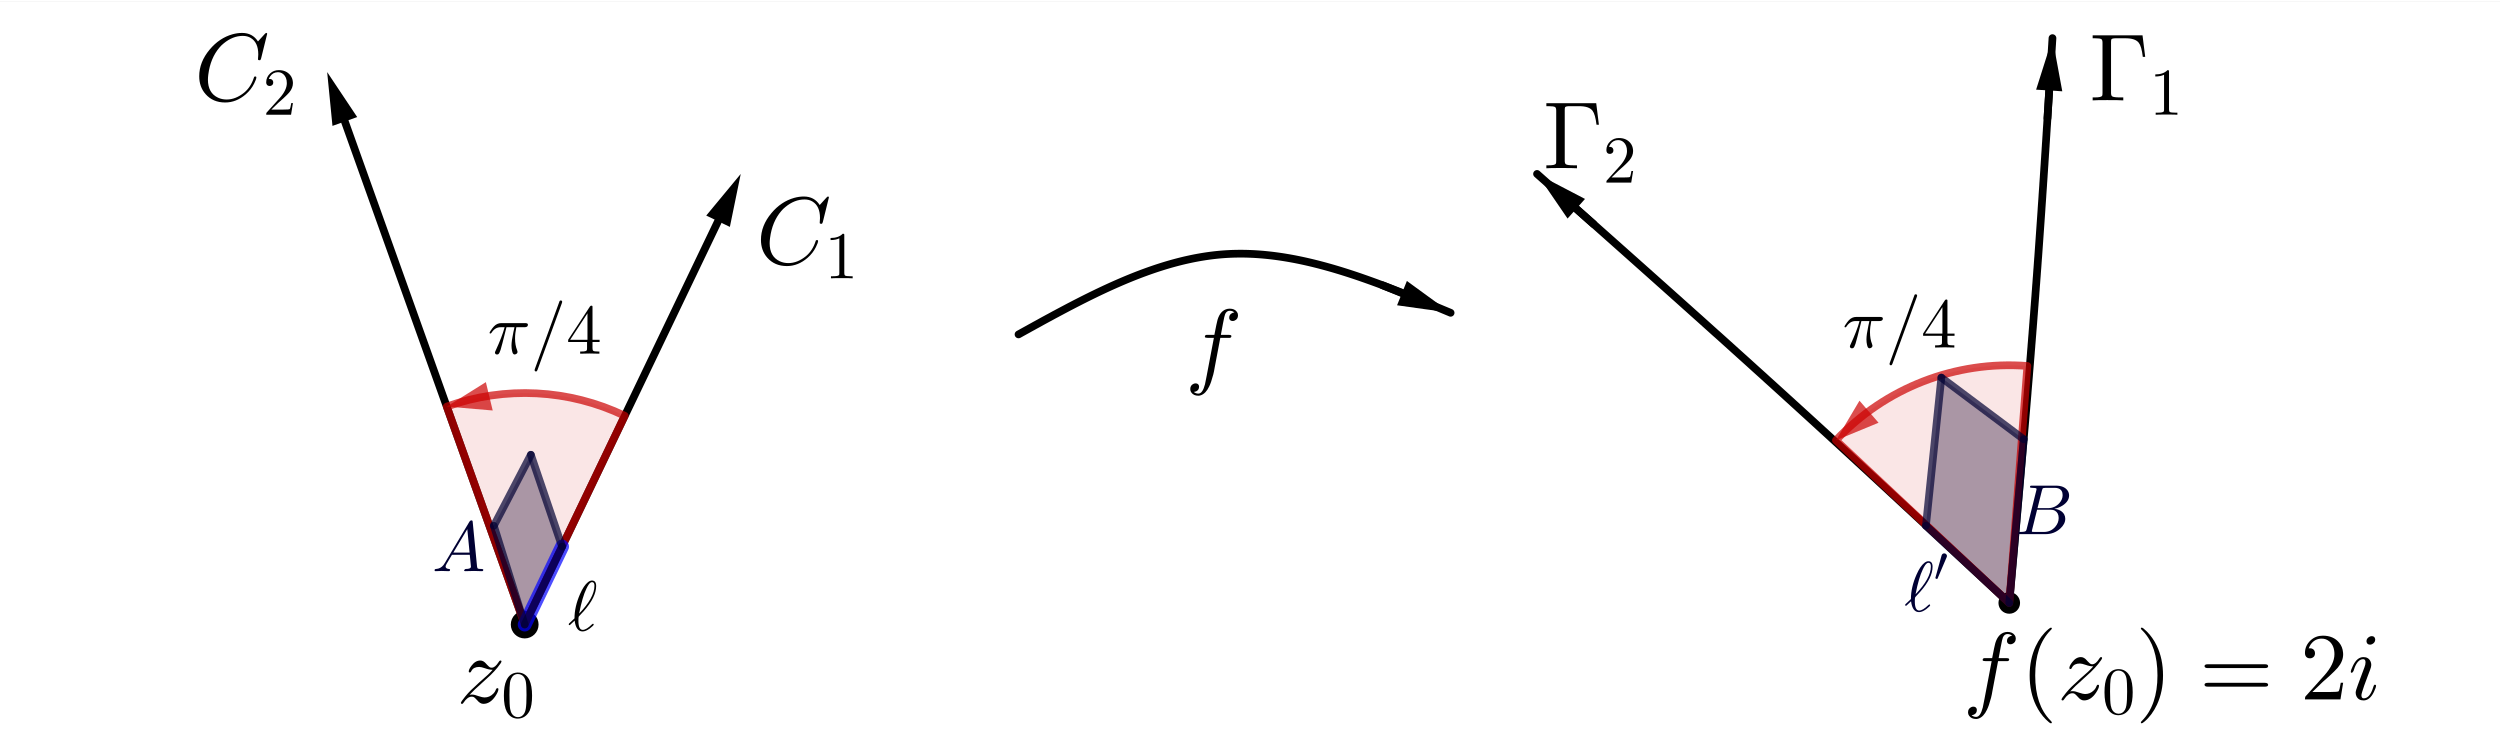 <?xml version="1.0" encoding="ISO-8859-1" standalone="no"?>

<svg 
     version="1.1"
     baseProfile="full"
     xmlns="http://www.w3.org/2000/svg"
     xmlns:xlink="http://www.w3.org/1999/xlink"
     xmlns:ev="http://www.w3.org/2001/xml-events"
     width="51.521cm"
     height="15.31cm"
     viewBox="0 0 810 240"
     >
<rect x="0" y="0" width="810" height="240" fill="#808080" stroke="none"/>
<title>

</title>
<g stroke-linejoin="miter" stroke-dashoffset="0" stroke-dasharray="none" stroke-width="1" stroke-miterlimit="10.000" stroke-linecap="square">
<clipPath id="clip9c2aaea2-2150-4cc1-bcde-2b6de3a4b242">
  <path d="M 0 0 L 0 241.00 L 811.00 241.00 L 811.00 0 z"/>
</clipPath>
<g clip-path="url(#clip1)">
<g fill-opacity="1" fill-rule="nonzero" stroke="none" fill="#ffffff">
  <path d="M 0 0 L 811.00 0 L 811.00 241.00 L 0 241.00 L 0 0 z"/>
</g> <!-- drawing style -->
</g> <!-- clip1 -->
<g id="misc">
</g><!-- misc -->
<g id="layer0">
</g><!-- layer0 -->
<g id="layer1">
<clipPath id="clip312bc0f3-cae8-4586-9f83-154d4967cd71">
  <path d="M 0 0 L 0 241.00 L 811.00 241.00 L 811.00 0 z"/>
</clipPath>
<g clip-path="url(#clip2)">
<g stroke-linejoin="round" stroke-width="2.5" stroke-linecap="round" fill="none" stroke-opacity="1" stroke="#000000">
  <path d="M 651.00 195.00 L 651.06 194.29 L 651.13 193.57 L 651.19 192.86 L 651.26 192.14 L 651.32 191.43 L 651.38 190.72 L 651.45 190.00 L 651.51 189.29 L 651.58 188.57 L 651.64 187.86 L 651.70 187.14 L 651.77 186.43 L 651.83 185.72 L 651.89 185.00 L 651.96 184.29 L 652.02 183.57 L 652.09 182.86 L 652.15 182.15 L 652.21 181.43 L 652.28 180.72 L 652.34 180.00 L 652.40 179.29 L 652.47 178.57 L 652.53 177.86 L 652.59 177.15 L 652.66 176.43 L 652.72 175.72 L 652.79 175.00 L 652.85 174.29 L 652.91 173.58 L 652.98 172.86 L 653.04 172.15 L 653.10 171.43 L 653.17 170.72 L 653.23 170.00 L 653.29 169.29 L 653.36 168.58 L 653.42 167.86 L 653.48 167.15 L 653.55 166.43 L 653.61 165.72 L 653.67 165.00 L 653.73 164.29 L 653.80 163.58 L 653.86 162.86 L 653.92 162.15 L 653.99 161.43 L 654.05 160.72 L 654.11 160.01 L 654.17 159.29 L 654.24 158.58 L 654.30 157.86 L 654.36 157.15 L 654.42 156.43 L 654.49 155.72 L 654.55 155.01 L 654.61 154.29 L 654.67 153.58 L 654.74 152.86 L 654.80 152.15 L 654.86 151.43 L 654.92 150.72 L 654.98 150.01 L 655.05 149.29 L 655.11 148.58 L 655.17 147.86 L 655.23 147.15 L 655.29 146.43 L 655.35 145.72 L 655.41 145.00 L 655.48 144.29 L 655.54 143.58 L 655.60 142.86 L 655.66 142.15 L 655.72 141.43 L 655.78 140.72 L 655.84 140.00 L 655.90 139.29 L 655.96 138.58 L 656.03 137.86 L 656.09 137.15 L 656.15 136.43 L 656.21 135.72 L 656.27 135.00 L 656.33 134.29 L 656.39 133.57 L 656.45 132.86 L 656.51 132.15 L 656.57 131.43 L 656.63 130.72 L 656.69 130.00 L 656.75 129.29 L 656.81 128.57 L 656.87 127.86 L 656.93 127.14 L 656.98 126.43 L 657.04 125.72 L 657.10 125.00 L 657.16 124.29 L 657.22 123.57 L 657.28 122.86 L 657.34 122.14 L 657.40 121.43 L 657.45 120.71 L 657.51 120.00 L 657.57 119.28 L 657.63 118.57 L 657.69 117.86 L 657.75 117.14 L 657.80 116.43 L 657.86 115.71 L 657.92 115.00 L 657.98 114.28 L 658.03 113.57 L 658.09 112.85 L 658.15 112.14 L 658.20 111.42 L 658.26 110.71 L 658.32 109.99 L 658.37 109.28 L 658.43 108.56 L 658.49 107.85 L 658.54 107.14 L 658.60 106.42 L 658.66 105.71 L 658.71 104.99 L 658.77 104.28 L 658.82 103.56 L 658.88 102.85 L 658.93 102.13 L 658.99 101.42 L 659.04 100.70 L 659.10 99.988 L 659.15 99.273 L 659.21 98.558 L 659.26 97.843 L 659.32 97.128 L 659.37 96.413 L 659.43 95.699 L 659.48 94.984 L 659.53 94.269 L 659.59 93.554 L 659.64 92.839 L 659.69 92.124 L 659.75 91.409 L 659.80 90.694 L 659.85 89.979 L 659.91 89.264 L 659.96 88.549 L 660.01 87.834 L 660.06 87.119 L 660.12 86.404 L 660.17 85.689 L 660.22 84.974 L 660.27 84.259 L 660.32 83.544 L 660.38 82.829 L 660.43 82.114 L 660.48 81.399 L 660.53 80.683 L 660.58 79.968 L 660.63 79.253 L 660.68 78.538 L 660.73 77.823 L 660.78 77.108 L 660.83 76.392 L 660.88 75.677 L 660.93 74.962 L 660.98 74.247 L 661.03 73.532 L 661.08 72.816 L 661.13 72.101 L 661.18 71.386 L 661.23 70.671 L 661.28 69.955 L 661.33 69.240 L 661.38 68.525 L 661.43 67.810 L 661.47 67.094 L 661.52 66.379 L 661.57 65.664 L 661.62 64.948 L 661.67 64.233 L 661.72 63.518 L 661.76 62.802 L 661.81 62.087 L 661.86 61.372 L 661.91 60.656 L 661.96 59.941 L 662.00 59.226 L 662.05 58.510 L 662.10 57.795 L 662.15 57.079 L 662.19 56.364 L 662.24 55.649 L 662.29 54.933 L 662.33 54.218 L 662.38 53.502 L 662.43 52.787 L 662.47 52.071 L 662.52 51.356 L 662.57 50.641 L 662.61 49.925 L 662.66 49.210 L 662.71 48.494 L 662.75 47.779 L 662.80 47.063 L 662.84 46.348 L 662.89 45.632 L 662.94 44.917 L 662.98 44.201 L 663.03 43.486 L 663.07 42.770 L 663.12 42.055 L 663.16 41.339 L 663.21 40.624 L 663.26 39.908 L 663.30 39.192 L 663.35 38.477 L 663.39 37.761 L 663.44 37.046 L 663.48 36.330 L 663.53 35.615 L 663.57 34.899 L 663.62 34.184 L 663.66 33.468 L 663.71 32.752 L 663.75 32.037 L 663.80 31.321 L 663.84 30.606 L 663.89 29.890 L 663.93 29.175 L 663.98 28.459 L 664.02 27.743 L 664.07 27.028 L 664.11 26.312 L 664.16 25.597 L 664.20 24.881 L 664.24 24.165 L 664.29 23.450 L 664.33 22.734 L 664.38 22.019 L 664.42 21.303 L 664.47 20.587 L 664.51 19.872 L 664.56 19.156 L 664.60 18.441 L 664.64 17.725 L 664.69 17.009 L 664.73 16.294 L 664.78 15.578 L 664.82 14.862 L 664.87 14.147 L 664.91 13.431 L 664.96 12.716 L 665.00 12.000"/>
<title>Curve a</title>
<desc>Curve a: Spline({D, E, F}, 3)</desc>

</g> <!-- drawing style -->
</g> <!-- clip2 -->
<clipPath id="clipc2b73cf5-bce3-423b-8b92-1c1b91240c70">
  <path d="M 0 0 L 0 241.00 L 811.00 241.00 L 811.00 0 z"/>
</clipPath>
<g clip-path="url(#clip3)">
<g stroke-linejoin="round" stroke-width="2.5" stroke-linecap="round" fill="none" stroke-opacity="1" stroke="#000000">
  <path d="M 651.00 195.00 L 650.41 194.45 L 649.82 193.90 L 649.23 193.35 L 648.64 192.80 L 648.05 192.25 L 647.46 191.70 L 646.87 191.15 L 646.27 190.60 L 645.68 190.04 L 645.09 189.49 L 644.50 188.94 L 643.91 188.39 L 643.32 187.84 L 642.73 187.29 L 642.14 186.74 L 641.55 186.19 L 640.96 185.64 L 640.37 185.09 L 639.78 184.54 L 639.18 183.99 L 638.59 183.44 L 638.00 182.89 L 637.41 182.34 L 636.82 181.79 L 636.23 181.24 L 635.64 180.69 L 635.05 180.14 L 634.46 179.59 L 633.87 179.04 L 633.27 178.49 L 632.68 177.94 L 632.09 177.39 L 631.50 176.84 L 630.91 176.29 L 630.32 175.74 L 629.73 175.19 L 629.14 174.64 L 628.54 174.09 L 627.95 173.54 L 627.36 172.99 L 626.77 172.44 L 626.18 171.89 L 625.59 171.34 L 625.00 170.79 L 624.40 170.24 L 623.81 169.69 L 623.22 169.14 L 622.63 168.59 L 622.04 168.04 L 621.45 167.49 L 620.85 166.94 L 620.26 166.39 L 619.67 165.84 L 619.08 165.29 L 618.49 164.74 L 617.89 164.20 L 617.30 163.65 L 616.71 163.10 L 616.12 162.55 L 615.52 162.00 L 614.93 161.45 L 614.34 160.90 L 613.75 160.35 L 613.15 159.81 L 612.56 159.26 L 611.97 158.71 L 611.38 158.16 L 610.78 157.61 L 610.19 157.06 L 609.60 156.52 L 609.00 155.97 L 608.41 155.42 L 607.82 154.87 L 607.23 154.32 L 606.63 153.78 L 606.04 153.23 L 605.45 152.68 L 604.85 152.13 L 604.26 151.59 L 603.66 151.04 L 603.07 150.49 L 602.48 149.94 L 601.88 149.40 L 601.29 148.85 L 600.70 148.30 L 600.10 147.76 L 599.51 147.21 L 598.91 146.66 L 598.32 146.12 L 597.72 145.57 L 597.13 145.02 L 596.54 144.48 L 595.94 143.93 L 595.35 143.38 L 594.75 142.84 L 594.16 142.29 L 593.56 141.75 L 592.97 141.20 L 592.37 140.65 L 591.78 140.11 L 591.18 139.56 L 590.58 139.02 L 589.99 138.47 L 589.39 137.93 L 588.80 137.38 L 588.20 136.84 L 587.61 136.29 L 587.01 135.75 L 586.41 135.20 L 585.82 134.66 L 585.22 134.11 L 584.62 133.57 L 584.03 133.03 L 583.43 132.48 L 582.83 131.94 L 582.24 131.39 L 581.64 130.85 L 581.04 130.31 L 580.45 129.76 L 579.85 129.22 L 579.25 128.68 L 578.65 128.13 L 578.06 127.59 L 577.46 127.05 L 576.86 126.50 L 576.26 125.96 L 575.67 125.42 L 575.07 124.88 L 574.47 124.33 L 573.87 123.79 L 573.27 123.25 L 572.67 122.71 L 572.08 122.17 L 571.48 121.62 L 570.88 121.08 L 570.28 120.54 L 569.68 120.00 L 569.08 119.46 L 568.48 118.92 L 567.88 118.37 L 567.28 117.83 L 566.69 117.29 L 566.09 116.75 L 565.49 116.21 L 564.89 115.67 L 564.29 115.13 L 563.69 114.59 L 563.09 114.05 L 562.49 113.51 L 561.89 112.97 L 561.29 112.42 L 560.69 111.88 L 560.09 111.34 L 559.49 110.80 L 558.89 110.26 L 558.29 109.72 L 557.69 109.18 L 557.09 108.64 L 556.49 108.10 L 555.88 107.57 L 555.28 107.03 L 554.68 106.49 L 554.08 105.95 L 553.48 105.41 L 552.88 104.87 L 552.28 104.33 L 551.68 103.79 L 551.08 103.25 L 550.48 102.71 L 549.87 102.17 L 549.27 101.63 L 548.67 101.10 L 548.07 100.56 L 547.47 100.02 L 546.87 99.479 L 546.26 98.941 L 545.66 98.402 L 545.06 97.864 L 544.46 97.326 L 543.86 96.787 L 543.26 96.249 L 542.65 95.711 L 542.05 95.173 L 541.45 94.635 L 540.85 94.097 L 540.24 93.559 L 539.64 93.021 L 539.04 92.483 L 538.44 91.946 L 537.83 91.408 L 537.23 90.870 L 536.63 90.333 L 536.03 89.795 L 535.42 89.258 L 534.82 88.720 L 534.22 88.183 L 533.62 87.646 L 533.01 87.108 L 532.41 86.571 L 531.81 86.034 L 531.20 85.497 L 530.60 84.960 L 530.00 84.423 L 529.40 83.886 L 528.79 83.349 L 528.19 82.812 L 527.59 82.275 L 526.98 81.738 L 526.38 81.201 L 525.78 80.665 L 525.17 80.128 L 524.57 79.591 L 523.97 79.054 L 523.36 78.518 L 522.76 77.981 L 522.16 77.445 L 521.55 76.908 L 520.95 76.372 L 520.35 75.835 L 519.74 75.299 L 519.14 74.762 L 518.53 74.226 L 517.93 73.690 L 517.33 73.153 L 516.72 72.617 L 516.12 72.081 L 515.52 71.544 L 514.91 71.008 L 514.31 70.472 L 513.70 69.936 L 513.10 69.400 L 512.50 68.863 L 511.89 68.327 L 511.29 67.791 L 510.68 67.255 L 510.08 66.719 L 509.48 66.183 L 508.87 65.647 L 508.27 65.111 L 507.66 64.575 L 507.06 64.039 L 506.46 63.503 L 505.85 62.967 L 505.25 62.431 L 504.64 61.895 L 504.04 61.359 L 503.44 60.823 L 502.83 60.287 L 502.23 59.751 L 501.62 59.215 L 501.02 58.680 L 500.42 58.144 L 499.81 57.608 L 499.21 57.072 L 498.60 56.536 L 498.00 56.000"/>
<title>Curve b</title>
<desc>Curve b: Spline({D, G, H}, 3)</desc>

</g> <!-- drawing style -->
</g> <!-- clip3 -->
<clipPath id="clipa0c8347b-85f4-42c1-82eb-39892212d47a">
  <path d="M 0 0 L 0 241.00 L 811.00 241.00 L 811.00 0 z"/>
</clipPath>
<g clip-path="url(#clip4)">
<g stroke-linejoin="round" stroke-width="2.5" stroke-linecap="round" fill="none" stroke-opacity="1" stroke="#000000">
  <path d="M 330.00 108.00 L 330.53 107.71 L 331.06 107.41 L 331.59 107.12 L 332.13 106.82 L 332.66 106.53 L 333.19 106.24 L 333.72 105.94 L 334.25 105.65 L 334.78 105.36 L 335.31 105.06 L 335.85 104.77 L 336.38 104.48 L 336.91 104.19 L 337.44 103.89 L 337.97 103.60 L 338.50 103.31 L 339.04 103.02 L 339.57 102.73 L 340.10 102.45 L 340.63 102.16 L 341.16 101.87 L 341.69 101.58 L 342.23 101.30 L 342.76 101.01 L 343.29 100.73 L 343.82 100.45 L 344.36 100.16 L 344.89 99.881 L 345.42 99.600 L 345.95 99.320 L 346.48 99.041 L 347.02 98.763 L 347.55 98.487 L 348.08 98.211 L 348.61 97.936 L 349.15 97.663 L 349.68 97.391 L 350.21 97.120 L 350.74 96.850 L 351.28 96.581 L 351.81 96.314 L 352.34 96.049 L 352.88 95.784 L 353.41 95.521 L 353.94 95.260 L 354.48 95.000 L 355.01 94.741 L 355.54 94.484 L 356.08 94.229 L 356.61 93.975 L 357.15 93.723 L 357.68 93.473 L 358.21 93.224 L 358.75 92.977 L 359.28 92.732 L 359.82 92.489 L 360.35 92.247 L 360.89 92.008 L 361.42 91.770 L 361.96 91.535 L 362.49 91.301 L 363.03 91.069 L 363.56 90.840 L 364.10 90.612 L 364.63 90.387 L 365.17 90.164 L 365.70 89.943 L 366.24 89.724 L 366.77 89.507 L 367.31 89.293 L 367.85 89.081 L 368.38 88.871 L 368.92 88.664 L 369.46 88.459 L 369.99 88.257 L 370.53 88.057 L 371.07 87.860 L 371.60 87.665 L 372.14 87.473 L 372.68 87.283 L 373.22 87.096 L 373.75 86.912 L 374.29 86.730 L 374.83 86.551 L 375.37 86.375 L 375.91 86.202 L 376.45 86.032 L 376.98 85.864 L 377.52 85.700 L 378.06 85.538 L 378.60 85.380 L 379.14 85.224 L 379.68 85.071 L 380.22 84.922 L 380.76 84.775 L 381.30 84.632 L 381.84 84.492 L 382.38 84.355 L 382.92 84.222 L 383.46 84.091 L 384.00 83.964 L 384.55 83.841 L 385.09 83.721 L 385.63 83.604 L 386.17 83.490 L 386.71 83.380 L 387.25 83.274 L 387.80 83.171 L 388.34 83.072 L 388.88 82.976 L 389.43 82.884 L 389.97 82.796 L 390.51 82.711 L 391.06 82.630 L 391.60 82.553 L 392.14 82.480 L 392.69 82.410 L 393.23 82.344 L 393.78 82.283 L 394.32 82.225 L 394.87 82.171 L 395.41 82.121 L 395.96 82.076 L 396.51 82.034 L 397.05 81.997 L 397.60 81.963 L 398.15 81.934 L 398.69 81.909 L 399.24 81.887 L 399.79 81.870 L 400.34 81.857 L 400.88 81.848 L 401.43 81.842 L 401.98 81.841 L 402.53 81.843 L 403.08 81.849 L 403.63 81.859 L 404.18 81.873 L 404.73 81.891 L 405.28 81.912 L 405.82 81.936 L 406.38 81.965 L 406.93 81.997 L 407.48 82.033 L 408.03 82.072 L 408.58 82.114 L 409.13 82.160 L 409.68 82.210 L 410.23 82.263 L 410.78 82.319 L 411.34 82.379 L 411.89 82.442 L 412.44 82.508 L 412.99 82.578 L 413.54 82.651 L 414.10 82.727 L 414.65 82.806 L 415.20 82.888 L 415.76 82.973 L 416.31 83.062 L 416.86 83.153 L 417.42 83.247 L 417.97 83.345 L 418.53 83.445 L 419.08 83.548 L 419.64 83.654 L 420.19 83.763 L 420.75 83.875 L 421.30 83.989 L 421.86 84.107 L 422.41 84.227 L 422.97 84.349 L 423.52 84.475 L 424.08 84.603 L 424.63 84.733 L 425.19 84.866 L 425.75 85.002 L 426.30 85.140 L 426.86 85.280 L 427.42 85.423 L 427.97 85.569 L 428.53 85.717 L 429.09 85.867 L 429.64 86.019 L 430.20 86.174 L 430.76 86.331 L 431.32 86.490 L 431.88 86.651 L 432.43 86.814 L 432.99 86.980 L 433.55 87.148 L 434.11 87.317 L 434.67 87.489 L 435.22 87.663 L 435.78 87.838 L 436.34 88.016 L 436.90 88.195 L 437.46 88.377 L 438.02 88.560 L 438.58 88.745 L 439.14 88.932 L 439.70 89.120 L 440.26 89.310 L 440.82 89.502 L 441.37 89.695 L 441.93 89.891 L 442.49 90.087 L 443.05 90.285 L 443.61 90.485 L 444.17 90.686 L 444.73 90.889 L 445.29 91.093 L 445.86 91.299 L 446.42 91.505 L 446.98 91.714 L 447.54 91.923 L 448.10 92.134 L 448.66 92.346 L 449.22 92.559 L 449.78 92.773 L 450.34 92.989 L 450.90 93.205 L 451.46 93.423 L 452.02 93.642 L 452.58 93.861 L 453.15 94.082 L 453.71 94.303 L 454.27 94.526 L 454.83 94.749 L 455.39 94.974 L 455.95 95.199 L 456.51 95.425 L 457.08 95.651 L 457.64 95.879 L 458.20 96.107 L 458.76 96.335 L 459.32 96.565 L 459.88 96.795 L 460.45 97.025 L 461.01 97.256 L 461.57 97.488 L 462.13 97.720 L 462.69 97.952 L 463.26 98.185 L 463.82 98.418 L 464.38 98.652 L 464.94 98.886 L 465.50 99.120 L 466.07 99.354 L 466.63 99.589 L 467.19 99.824 L 467.75 100.06 L 468.31 100.29 L 468.88 100.53 L 469.44 100.76 L 470.00 101.00"/>
<title>Curve c</title>
<desc>Curve c: Spline({I, J, K}, 3)</desc>

</g> <!-- drawing style -->
</g> <!-- clip4 -->
<clipPath id="clip8abbc0d3-5a51-445d-bfd1-38dd1a8f41a6">
  <path d="M 0 0 L 0 241.00 L 811.00 241.00 L 811.00 0 z"/>
</clipPath>
<g clip-path="url(#clip5)">
<g stroke-linejoin="round" stroke-width="2.5" stroke-linecap="round" fill="none" stroke-opacity="1" stroke="#000000">
  <path d="M 170.00 202.00 L 232.65 71.329"/>
<title>Vector u</title>
<desc>Vector u: Vector(A, B)</desc>

</g> <!-- drawing style -->
</g> <!-- clip5 -->
<clipPath id="clip15f043b6-93a5-47e7-a87e-76326ec29b65">
  <path d="M 0 0 L 0 241.00 L 811.00 241.00 L 811.00 0 z"/>
</clipPath>
<g clip-path="url(#clip6)">
<g fill-opacity="1" fill-rule="evenodd" stroke="none" fill="#000000">
  <path d="M 240.00 56.000 L 236.48 73.167 L 228.82 69.492 z"/>
<title>Vector u</title>
<desc>Vector u: Vector(A, B)</desc>

</g> <!-- drawing style -->
</g> <!-- clip6 -->
<clipPath id="clip8be0ffc2-e97f-4ead-a50b-3440261b39d9">
  <path d="M 0 0 L 0 241.00 L 811.00 241.00 L 811.00 0 z"/>
</clipPath>
<g clip-path="url(#clip7)">
<g stroke-linejoin="round" stroke-width="2.5" stroke-linecap="round" fill="none" stroke-opacity="1" stroke="#000000">
  <path d="M 170.00 202.00 L 111.72 39.008"/>
<title>Vector v</title>
<desc>Vector v: Vector(A, C)</desc>

</g> <!-- drawing style -->
</g> <!-- clip7 -->
<clipPath id="clip996de150-e3f5-4b20-a393-fdbf1338681f">
  <path d="M 0 0 L 0 241.00 L 811.00 241.00 L 811.00 0 z"/>
</clipPath>
<g clip-path="url(#clip8)">
<g fill-opacity="1" fill-rule="evenodd" stroke="none" fill="#000000">
  <path d="M 106.00 23.000 L 115.73 37.577 L 107.72 40.438 z"/>
<title>Vector v</title>
<desc>Vector v: Vector(A, C)</desc>

</g> <!-- drawing style -->
</g> <!-- clip8 -->
<clipPath id="clip13082142-bd74-48f5-9ece-bb4bb0c29a44">
  <path d="M 0 0 L 0 241.00 L 811.00 241.00 L 811.00 0 z"/>
</clipPath>
<g clip-path="url(#clip9)">
<g stroke-linejoin="round" stroke-width="2.5" stroke-linecap="round" fill="none" stroke-opacity="1" stroke="#000000">
  <path d="M 447.97 92.085 L 454.24 94.623"/>
<title>Vector w</title>
<desc>Vector w: Vector(L, M)</desc>

</g> <!-- drawing style -->
</g> <!-- clip9 -->
<clipPath id="clip23b7e42f-60b4-4778-9ca0-2fb5016c8065">
  <path d="M 0 0 L 0 241.00 L 811.00 241.00 L 811.00 0 z"/>
</clipPath>
<g clip-path="url(#clip10)">
<g fill-opacity="1" fill-rule="evenodd" stroke="none" fill="#000000">
  <path d="M 470.00 101.00 L 452.65 98.563 L 455.83 90.683 z"/>
<title>Vector w</title>
<desc>Vector w: Vector(L, M)</desc>

</g> <!-- drawing style -->
</g> <!-- clip10 -->
<clipPath id="clip9d4ae6fe-bedf-4ec3-bb65-f7dd51f6ecb9">
  <path d="M 0 0 L 0 241.00 L 811.00 241.00 L 811.00 0 z"/>
</clipPath>
<g clip-path="url(#clip11)">
<g stroke-linejoin="round" stroke-width="2.5" stroke-linecap="round" fill="none" stroke-opacity="1" stroke="#000000">
  <path d="M 516.29 72.231 L 510.71 67.284"/>
<title>Vector d</title>
<desc>Vector d: Vector(N, H)</desc>

</g> <!-- drawing style -->
</g> <!-- clip11 -->
<clipPath id="clip117d535a-4c5b-4436-90de-48c49ca11118">
  <path d="M 0 0 L 0 241.00 L 811.00 241.00 L 811.00 0 z"/>
</clipPath>
<g clip-path="url(#clip12)">
<g fill-opacity="1" fill-rule="evenodd" stroke="none" fill="#000000">
  <path d="M 498.00 56.000 L 513.54 64.106 L 507.89 70.463 z"/>
<title>Vector d</title>
<desc>Vector d: Vector(N, H)</desc>

</g> <!-- drawing style -->
</g> <!-- clip12 -->
<clipPath id="clip14b40f57-7db4-408a-aa87-89355dbf26e0">
  <path d="M 0 0 L 0 241.00 L 811.00 241.00 L 811.00 0 z"/>
</clipPath>
<g clip-path="url(#clip13)">
<g stroke-linejoin="round" stroke-width="2.5" stroke-linecap="round" fill="none" stroke-opacity="1" stroke="#000000">
  <path d="M 663.38 37.950 L 663.94 28.967"/>
<title>Vector e</title>
<desc>Vector e: Vector(O, F)</desc>

</g> <!-- drawing style -->
</g> <!-- clip13 -->
<clipPath id="clip6fa332f2-d79b-4e52-ba5e-156af5bd1a5c">
  <path d="M 0 0 L 0 241.00 L 811.00 241.00 L 811.00 0 z"/>
</clipPath>
<g clip-path="url(#clip14)">
<g fill-opacity="1" fill-rule="evenodd" stroke="none" fill="#000000">
  <path d="M 665.00 12.000 L 668.18 29.232 L 659.70 28.702 z"/>
<title>Vector e</title>
<desc>Vector e: Vector(O, F)</desc>

</g> <!-- drawing style -->
</g> <!-- clip14 -->
<clipPath id="clip18399243-34f2-42e9-b2c9-6926f16cf50d">
  <path d="M 0 0 L 0 241.00 L 811.00 241.00 L 811.00 0 z"/>
</clipPath>
<g clip-path="url(#clip15)">
<g fill-opacity="1" fill-rule="nonzero" stroke="none" fill="#000000">
  <path d="M 174.00 202.00 C 174.00 204.21 172.21 206.00 170.00 206.00 C 167.79 206.00 166.00 204.21 166.00 202.00 C 166.00 199.79 167.79 198.00 170.00 198.00 C 172.21 198.00 174.00 199.79 174.00 202.00 z"/>
<title>Point A</title>
<desc>A = (1.42, -0.69)</desc>

</g> <!-- drawing style -->
</g> <!-- clip15 -->
<clipPath id="clip11547766-c78a-42fb-a11b-a0ffafaa116b">
  <path d="M 0 0 L 0 241.00 L 811.00 241.00 L 811.00 0 z"/>
</clipPath>
<g clip-path="url(#clip16)">
<g stroke-linejoin="round" stroke-linecap="round" fill="none" stroke-opacity="1" stroke="#000000">
  <path d="M 174.00 202.00 C 174.00 204.21 172.21 206.00 170.00 206.00 C 167.79 206.00 166.00 204.21 166.00 202.00 C 166.00 199.79 167.79 198.00 170.00 198.00 C 172.21 198.00 174.00 199.79 174.00 202.00 z"/>
<title>Point A</title>
<desc>A = (1.42, -0.69)</desc>

</g> <!-- drawing style -->
</g> <!-- clip16 -->
<clipPath id="clipb3b87db1-848c-47da-b6c2-18cc905a8564">
  <path d="M 0 0 L 0 241.00 L 811.00 241.00 L 811.00 0 z"/>
</clipPath>
<g clip-path="url(#clip17)">
<g fill-opacity="1" fill-rule="nonzero" stroke="none" fill="#000000">
  <path d="M 654.00 195.00 C 654.00 196.66 652.66 198.00 651.00 198.00 C 649.34 198.00 648.00 196.66 648.00 195.00 C 648.00 193.34 649.34 192.00 651.00 192.00 C 652.66 192.00 654.00 193.34 654.00 195.00 z"/>
<title>Point D</title>
<desc>D = (4.48, -0.64)</desc>

</g> <!-- drawing style -->
</g> <!-- clip17 -->
<clipPath id="clip85abc484-df11-49d0-a365-a732113e2920">
  <path d="M 0 0 L 0 241.00 L 811.00 241.00 L 811.00 0 z"/>
</clipPath>
<g clip-path="url(#clip18)">
<g stroke-linejoin="round" stroke-linecap="round" fill="none" stroke-opacity="1" stroke="#000000">
  <path d="M 654.00 195.00 C 654.00 196.66 652.66 198.00 651.00 198.00 C 649.34 198.00 648.00 196.66 648.00 195.00 C 648.00 193.34 649.34 192.00 651.00 192.00 C 652.66 192.00 654.00 193.34 654.00 195.00 z"/>
<title>Point D</title>
<desc>D = (4.48, -0.64)</desc>

</g> <!-- drawing style -->
</g> <!-- clip18 -->
<g transform="matrix(.31, 0, 0, .31, 384.00, 121.51)">
<clipPath id="clip096c6fe2-5193-4ed3-85bc-8bc72c1d8289">
  <path d="M -1238.7 -391.98 L -1238.7 385.44 L 1377.4 385.44 L 1377.4 -391.98 z"/>
</clipPath>
<g clip-path="url(#clip19)">
<g fill-opacity="1" fill-rule="nonzero" stroke="none" fill="#000000">
  <path d="M 36.703 -40.000 L 36.703 -40.000 L 30.703 -8.297 Q 29.797 -2.094 27.094 5.906 Q 26.094 8.797 25.094 10.797 Q 21.594 18.203 16.406 20.000 Q 15.094 20.500 13.797 20.500 Q 8.797 20.500 6.406 17.094 Q 5.297 15.594 5.297 13.594 Q 5.297 9.594 8.703 8.094 Q 9.703 7.594 10.797 7.594 Q 13.703 7.594 14.406 10.094 Q 14.500 10.594 14.500 11.094 Q 14.500 14.500 11.500 15.906 Q 10.406 16.406 9 16.500 Q 10.906 18.297 13.797 18.297 Q 18.203 18.297 20.703 8.5 Q 21.203 6.203 21.906 2.5 L 22.500 -.5 L 30.000 -40.000 L 23.406 -40.000 Q 20.906 -40.000 20.703 -40.797 L 20.594 -40.797 L 20.594 -41.203 Q 20.594 -42.906 22.297 -43.094 L 22.297 -43.094 L 23.594 -43.094 L 30.500 -43.094 Q 32.906 -55.594 33.797 -58.797 Q 36.797 -68.797 44.406 -70.297 Q 45.500 -70.500 46.500 -70.500 Q 51.703 -70.500 54.094 -67.094 L 54.094 -67.094 Q 55.203 -65.594 55.203 -63.594 Q 55.203 -59.594 51.797 -58.094 Q 50.797 -57.594 49.703 -57.594 Q 46.797 -57.594 46.094 -60.094 Q 46.000 -60.594 46.000 -61.094 Q 46.000 -64.203 48.797 -65.703 Q 49.906 -66.406 51.406 -66.500 Q 49.500 -68.297 46.500 -68.297 Q 43.406 -68.297 41.797 -64.906 Q 41.094 -63.500 39.406 -54.500 L 37.297 -43.094 L 45.594 -43.094 Q 48.094 -43.094 48.297 -42.000 Q 48.297 -40.203 46.703 -40.000 L 46.594 -40.000 L 45.297 -40.000 L 36.703 -40.000 z"/>
<title>f</title>
<desc>text1 = “f”</desc>

</g> <!-- drawing style -->
</g> <!-- clip19 -->
</g> <!-- transform -->
<g transform="matrix(.31, 0, 0, .31, 677.00, 32.173)">
<clipPath id="clipdb024e7d-359a-4326-8dc4-31287b2505fe">
  <path d="M -2183.9 -103.78 L -2183.9 673.64 L 432.26 673.64 L 432.26 -103.78 z"/>
</clipPath>
<g clip-path="url(#clip20)">
<g fill-opacity="1" fill-rule="nonzero" stroke="none" fill="#000000">
  <path d="M 55.406 -68.000 L 58.203 -45.500 L 55.703 -45.500 Q 54.406 -56.500 51.500 -60.203 Q 47.906 -64.906 37.703 -64.906 L 27.406 -64.906 Q 23.500 -64.906 22.797 -63.703 L 22.797 -63.594 L 22.797 -63.594 L 22.797 -63.500 Q 22.500 -62.906 22.500 -60.906 L 22.500 -7.906 Q 22.500 -5 23.703 -4.203 Q 25.297 -3.094 32.000 -3.094 L 35.297 -3.094 L 35.297 -0 Q 31.703 -.297 18.500 -.297 Q 6.797 -.297 3.297 -0 L 3.297 -3.094 L 5.703 -3.094 Q 12.203 -3.094 13.203 -4.797 Q 13.594 -5.5 13.594 -7.797 L 13.594 -60.203 Q 13.594 -63.203 12.406 -64.000 Q 11.000 -64.906 5.703 -64.906 L 3.297 -64.906 L 3.297 -68.000 L 55.406 -68.000 z"/>
<title>\Gamma_1</title>
<desc>text3 = “\Gamma_1”</desc>

</g> <!-- drawing style -->
</g> <!-- clip20 -->
</g> <!-- transform -->
<g transform="matrix(.217, 0, 0, .217, 696.38, 36.823)">
<clipPath id="clip46390077-707f-4e96-9f6c-5adfa9ff37e0">
  <path d="M -3209.1 -169.69 L -3209.1 940.91 L 528.23 940.91 L 528.23 -169.69 z"/>
</clipPath>
<g clip-path="url(#clip21)">
<g fill-opacity="1" fill-rule="nonzero" stroke="none" fill="#000000">
  <path d="M 29.406 -64.000 L 29.406 -7.906 Q 29.406 -4.906 30.594 -4.094 Q 32.297 -3.094 38.703 -3.094 L 41.906 -3.094 L 41.906 -0 Q 38.406 -.297 25.703 -.297 Q 13.000 -.297 9.5 -0 L 9.5 -3.094 L 12.703 -3.094 Q 20.406 -3.094 21.500 -4.906 L 21.594 -5 Q 22.000 -5.797 22.000 -7.906 L 22.000 -59.703 Q 16.797 -57.094 8.906 -57.094 L 8.906 -60.203 Q 20.906 -60.203 27.094 -66.594 Q 29.000 -66.594 29.297 -65.906 L 29.297 -65.906 L 29.297 -65.797 Q 29.406 -65.500 29.406 -64.000 z"/>
<title>\Gamma_1</title>
<desc>text3 = “\Gamma_1”</desc>

</g> <!-- drawing style -->
</g> <!-- clip21 -->
</g> <!-- transform -->
<g transform="matrix(.31, 0, 0, .31, 148.00, 227.36)">
<clipPath id="clip253b810b-933b-473f-81b6-0d38cff5dc12">
  <path d="M -477.42 -733.42 L -477.42 43.997 L 2138.7 43.997 L 2138.7 -733.42 z"/>
</clipPath>
<g clip-path="url(#clip22)">
<g fill-opacity="1" fill-rule="nonzero" stroke="none" fill="#000000">
  <path d="M 13.297 -8.297 L 13.297 -8.297 Q 14.203 -8.594 16.000 -8.594 Q 18.594 -8.594 23.000 -6.906 Q 26.906 -5.594 28.906 -5.594 Q 34.203 -5.594 38.000 -9.406 Q 40.000 -11.297 40.906 -14.000 Q 41.500 -15.297 42.297 -15.297 Q 43.500 -15.297 43.500 -14.297 Q 43.500 -11.703 40.297 -6.906 Q 34.906 1.094 27.797 1.094 Q 24.406 1.094 21.406 -2.594 Q 18.594 -5.906 16.906 -6.297 Q 16.406 -6.406 15.594 -6.406 Q 11.203 -6.406 7.094 -.203 Q 6.406 1.094 5.5 1.094 Q 4.297 1.094 4.297 .094 Q 4.297 -1.094 8.906 -6.703 Q 11.500 -9.906 14.594 -13.000 L 23.594 -21.406 Q 33.500 -29.797 37.500 -34.500 Q 33.906 -34.500 29.797 -36.000 Q 25.500 -37.500 23.500 -37.500 Q 17.703 -37.500 15.500 -33.703 Q 15.203 -33.297 15.000 -32.797 Q 14.594 -31.703 13.703 -31.703 Q 12.500 -31.703 12.500 -32.797 Q 12.500 -35.000 15.406 -38.797 Q 19.406 -44.203 24.594 -44.203 Q 27.906 -44.203 30.797 -40.703 L 30.906 -40.594 Q 31.094 -40.297 31.500 -39.906 Q 33.906 -37.203 35.406 -36.797 Q 36.000 -36.703 36.594 -36.703 Q 40.000 -36.703 43.703 -42.500 L 44.094 -43.094 Q 44.703 -44.203 45.594 -44.203 Q 46.703 -44.203 46.703 -43.203 Q 46.703 -42.000 42.500 -36.797 Q 39.500 -33.094 35.000 -28.703 Q 34.406 -28.094 25.500 -20.000 L 25.203 -19.703 Q 18.703 -14.094 13.297 -8.297 z"/>
<title>z_0</title>
<desc>texto1 = “z_0”</desc>

</g> <!-- drawing style -->
</g> <!-- clip22 -->
</g> <!-- transform -->
<g transform="matrix(.217, 0, 0, .217, 162.41, 232.01)">
<clipPath id="clip91c55793-4df9-45d8-832a-c463381b691c">
  <path d="M -748.46 -1069.2 L -748.46 41.424 L 2988.9 41.424 L 2988.9 -1069.2 z"/>
</clipPath>
<g clip-path="url(#clip23)">
<g fill-opacity="1" fill-rule="nonzero" stroke="none" fill="#000000">
  <path d="M 46.000 -32.000 Q 46.000 -17.406 42.297 -9.406 Q 36.406 1.797 24.906 2.203 Q 15.797 2.203 10.297 -5 Q 9.203 -6.297 8.406 -7.906 Q 3.906 -16.203 3.906 -32.000 Q 3.906 -46.703 7.594 -54.703 Q 12.594 -65.906 23.797 -66.594 L 25.000 -66.594 Q 33.906 -66.594 39.500 -59.500 L 39.500 -59.406 Q 40.906 -57.594 42.000 -55.406 Q 46.000 -46.906 46.000 -32.000 z M 24.906 -0 L 24.906 -0 Q 31.203 -0 34.594 -6.094 Q 36.000 -8.797 36.594 -12.500 Q 37.703 -18.906 37.703 -33.203 Q 37.703 -47.094 36.703 -52.703 Q 34.906 -62.203 27.500 -64.094 Q 26.203 -64.406 24.906 -64.406 Q 17.906 -64.406 14.703 -57.406 Q 13.594 -55.000 13.000 -51.594 Q 12.203 -46.203 12.203 -33.203 Q 12.203 -18.094 13.297 -12.094 Q 15.094 -2.5 22.094 -.406 Q 23.500 -0 24.906 -0 z"/>
<title>z_0</title>
<desc>texto1 = “z_0”</desc>

</g> <!-- drawing style -->
</g> <!-- clip23 -->
</g> <!-- transform -->
<g transform="matrix(.31, 0, 0, .31, 636.00, 226.25)">
<clipPath id="clip7339a48a-88ae-48e3-9356-36ef83acb7ab">
  <path d="M -2051.6 -729.84 L -2051.6 47.581 L 564.52 47.581 L 564.52 -729.84 z"/>
</clipPath>
<g clip-path="url(#clip24)">
<g fill-opacity="1" fill-rule="nonzero" stroke="none" fill="#000000">
  <path d="M 36.703 -40.000 L 36.703 -40.000 L 30.703 -8.297 Q 29.797 -2.094 27.094 5.906 Q 26.094 8.797 25.094 10.797 Q 21.594 18.203 16.406 20.000 Q 15.094 20.500 13.797 20.500 Q 8.797 20.500 6.406 17.094 Q 5.297 15.594 5.297 13.594 Q 5.297 9.594 8.703 8.094 Q 9.703 7.594 10.797 7.594 Q 13.703 7.594 14.406 10.094 Q 14.500 10.594 14.500 11.094 Q 14.500 14.500 11.500 15.906 Q 10.406 16.406 9 16.500 Q 10.906 18.297 13.797 18.297 Q 18.203 18.297 20.703 8.5 Q 21.203 6.203 21.906 2.5 L 22.500 -.5 L 30.000 -40.000 L 23.406 -40.000 Q 20.906 -40.000 20.703 -40.797 L 20.594 -40.797 L 20.594 -41.203 Q 20.594 -42.906 22.297 -43.094 L 22.297 -43.094 L 23.594 -43.094 L 30.500 -43.094 Q 32.906 -55.594 33.797 -58.797 Q 36.797 -68.797 44.406 -70.297 Q 45.500 -70.500 46.500 -70.500 Q 51.703 -70.500 54.094 -67.094 L 54.094 -67.094 Q 55.203 -65.594 55.203 -63.594 Q 55.203 -59.594 51.797 -58.094 Q 50.797 -57.594 49.703 -57.594 Q 46.797 -57.594 46.094 -60.094 Q 46.000 -60.594 46.000 -61.094 Q 46.000 -64.203 48.797 -65.703 Q 49.906 -66.406 51.406 -66.500 Q 49.500 -68.297 46.500 -68.297 Q 43.406 -68.297 41.797 -64.906 Q 41.094 -63.500 39.406 -54.500 L 37.297 -43.094 L 45.594 -43.094 Q 48.094 -43.094 48.297 -42.000 Q 48.297 -40.203 46.703 -40.000 L 46.594 -40.000 L 45.297 -40.000 L 36.703 -40.000 z"/>
<title>f(z_0)=2i</title>
<desc>texto2 = “f(z_0)=2i”</desc>

</g> <!-- drawing style -->
</g> <!-- clip24 -->
</g> <!-- transform -->
<g transform="matrix(.31, 0, 0, .31, 654.54, 226.25)">
<clipPath id="clip532e637d-e9be-4041-9b99-f1091b37239c">
  <path d="M -2111.4 -729.84 L -2111.4 47.581 L 504.72 47.581 L 504.72 -729.84 z"/>
</clipPath>
<g clip-path="url(#clip25)">
<g fill-opacity="1" fill-rule="nonzero" stroke="none" fill="#000000">
  <path d="M 33.094 24.000 L 33.094 24.000 Q 33.094 25.000 32.094 25.000 Q 30.906 25.000 26.797 20.906 Q 20.594 14.703 16.500 6.203 Q 9.906 -7.406 9.906 -25.000 Q 9.906 -41.906 16.203 -55.500 Q 21.406 -66.594 29.406 -73.297 Q 31.500 -75.000 32.094 -75.000 Q 33.094 -75.000 33.094 -74.000 Q 33.094 -73.500 31.797 -72.297 Q 15.703 -55.906 15.703 -25.000 Q 15.703 5.797 31.406 21.797 Q 33.094 23.500 33.094 24.000 z"/>
<title>f(z_0)=2i</title>
<desc>texto2 = “f(z_0)=2i”</desc>

</g> <!-- drawing style -->
</g> <!-- clip25 -->
</g> <!-- transform -->
<g transform="matrix(.31, 0, 0, .31, 666.60, 226.25)">
<clipPath id="clip0c1d50ee-f87d-4c23-abd8-89acc4069dba">
  <path d="M -2150.3 -729.84 L -2150.3 47.581 L 465.82 47.581 L 465.82 -729.84 z"/>
</clipPath>
<g clip-path="url(#clip26)">
<g fill-opacity="1" fill-rule="nonzero" stroke="none" fill="#000000">
  <path d="M 13.297 -8.297 L 13.297 -8.297 Q 14.203 -8.594 16.000 -8.594 Q 18.594 -8.594 23.000 -6.906 Q 26.906 -5.594 28.906 -5.594 Q 34.203 -5.594 38.000 -9.406 Q 40.000 -11.297 40.906 -14.000 Q 41.500 -15.297 42.297 -15.297 Q 43.500 -15.297 43.500 -14.297 Q 43.500 -11.703 40.297 -6.906 Q 34.906 1.094 27.797 1.094 Q 24.406 1.094 21.406 -2.594 Q 18.594 -5.906 16.906 -6.297 Q 16.406 -6.406 15.594 -6.406 Q 11.203 -6.406 7.094 -.203 Q 6.406 1.094 5.5 1.094 Q 4.297 1.094 4.297 .094 Q 4.297 -1.094 8.906 -6.703 Q 11.500 -9.906 14.594 -13.000 L 23.594 -21.406 Q 33.500 -29.797 37.500 -34.500 Q 33.906 -34.500 29.797 -36.000 Q 25.500 -37.500 23.500 -37.500 Q 17.703 -37.500 15.500 -33.703 Q 15.203 -33.297 15.000 -32.797 Q 14.594 -31.703 13.703 -31.703 Q 12.500 -31.703 12.500 -32.797 Q 12.500 -35.000 15.406 -38.797 Q 19.406 -44.203 24.594 -44.203 Q 27.906 -44.203 30.797 -40.703 L 30.906 -40.594 Q 31.094 -40.297 31.500 -39.906 Q 33.906 -37.203 35.406 -36.797 Q 36.000 -36.703 36.594 -36.703 Q 40.000 -36.703 43.703 -42.500 L 44.094 -43.094 Q 44.703 -44.203 45.594 -44.203 Q 46.703 -44.203 46.703 -43.203 Q 46.703 -42.000 42.500 -36.797 Q 39.500 -33.094 35.000 -28.703 Q 34.406 -28.094 25.500 -20.000 L 25.203 -19.703 Q 18.703 -14.094 13.297 -8.297 z"/>
<title>f(z_0)=2i</title>
<desc>texto2 = “f(z_0)=2i”</desc>

</g> <!-- drawing style -->
</g> <!-- clip26 -->
</g> <!-- transform -->
<g transform="matrix(.217, 0, 0, .217, 681.01, 230.90)">
<clipPath id="clipcd38de46-e2c1-4652-8143-387a0f615fdf">
  <path d="M -3138.3 -1064.1 L -3138.3 46.544 L 599.02 46.544 L 599.02 -1064.1 z"/>
</clipPath>
<g clip-path="url(#clip27)">
<g fill-opacity="1" fill-rule="nonzero" stroke="none" fill="#000000">
  <path d="M 46.000 -32.000 Q 46.000 -17.406 42.297 -9.406 Q 36.406 1.797 24.906 2.203 Q 15.797 2.203 10.297 -5 Q 9.203 -6.297 8.406 -7.906 Q 3.906 -16.203 3.906 -32.000 Q 3.906 -46.703 7.594 -54.703 Q 12.594 -65.906 23.797 -66.594 L 25.000 -66.594 Q 33.906 -66.594 39.500 -59.500 L 39.500 -59.406 Q 40.906 -57.594 42.000 -55.406 Q 46.000 -46.906 46.000 -32.000 z M 24.906 -0 L 24.906 -0 Q 31.203 -0 34.594 -6.094 Q 36.000 -8.797 36.594 -12.500 Q 37.703 -18.906 37.703 -33.203 Q 37.703 -47.094 36.703 -52.703 Q 34.906 -62.203 27.500 -64.094 Q 26.203 -64.406 24.906 -64.406 Q 17.906 -64.406 14.703 -57.406 Q 13.594 -55.000 13.000 -51.594 Q 12.203 -46.203 12.203 -33.203 Q 12.203 -18.094 13.297 -12.094 Q 15.094 -2.5 22.094 -.406 Q 23.500 -0 24.906 -0 z"/>
<title>f(z_0)=2i</title>
<desc>texto2 = “f(z_0)=2i”</desc>

</g> <!-- drawing style -->
</g> <!-- clip27 -->
</g> <!-- transform -->
<g transform="matrix(.31, 0, 0, .31, 691.86, 226.25)">
<clipPath id="clipdacc1dcc-0ab2-4762-9c77-460cdcd76425">
  <path d="M -2231.8 -729.84 L -2231.8 47.581 L 384.32 47.581 L 384.32 -729.84 z"/>
</clipPath>
<g clip-path="url(#clip28)">
<g fill-opacity="1" fill-rule="nonzero" stroke="none" fill="#000000">
  <path d="M 28.906 -25.000 L 28.906 -25.000 Q 28.906 -8.094 22.594 5.5 Q 17.406 16.594 9.406 23.297 Q 7.297 25.000 6.703 25.000 Q 5.703 25.000 5.703 24.000 Q 5.703 23.500 7 22.297 Q 23.094 5.906 23.094 -25.000 Q 23.094 -55.500 8.094 -71.203 L 7.594 -71.703 Q 5.703 -73.500 5.703 -74.000 Q 5.703 -75.000 6.703 -75.000 Q 7.906 -75.000 12.000 -70.906 Q 18.203 -64.703 22.297 -56.203 Q 28.906 -42.594 28.906 -25.000 z"/>
<title>f(z_0)=2i</title>
<desc>texto2 = “f(z_0)=2i”</desc>

</g> <!-- drawing style -->
</g> <!-- clip28 -->
</g> <!-- transform -->
<g transform="matrix(.31, 0, 0, .31, 712.53, 226.25)">
<clipPath id="clip0138beaf-5318-4017-bab1-fa0c722250b9">
  <path d="M -2298.5 -729.84 L -2298.5 47.581 L 317.64 47.581 L 317.64 -729.84 z"/>
</clipPath>
<g clip-path="url(#clip29)">
<g fill-opacity="1" fill-rule="nonzero" stroke="none" fill="#000000">
  <path d="M 68.703 -32.703 L 9 -32.703 Q 5.797 -32.703 5.594 -34.703 Q 5.594 -36.703 8.906 -36.703 L 68.797 -36.703 Q 72.000 -36.703 72.094 -34.703 Q 72.094 -32.703 68.703 -32.703 z M 68.797 -13.297 L 8.906 -13.297 Q 5.703 -13.297 5.594 -15.297 Q 5.594 -17.297 9 -17.297 L 68.703 -17.297 Q 71.906 -17.297 72.094 -15.297 Q 72.094 -13.297 68.797 -13.297 z"/>
<title>f(z_0)=2i</title>
<desc>texto2 = “f(z_0)=2i”</desc>

</g> <!-- drawing style -->
</g> <!-- clip29 -->
</g> <!-- transform -->
<g transform="matrix(.31, 0, 0, .31, 745.26, 226.25)">
<clipPath id="clip54876dc5-fdbc-4490-ad8b-4cf107f25295">
  <path d="M -2404.1 -729.84 L -2404.1 47.581 L 212.06 47.581 L 212.06 -729.84 z"/>
</clipPath>
<g clip-path="url(#clip30)">
<g fill-opacity="1" fill-rule="nonzero" stroke="none" fill="#000000">
  <path d="M 44.906 -17.406 L 44.906 -17.406 L 42.094 -0 L 5 -0 Q 5 -2.5 5.594 -3.203 L 6.094 -3.703 L 25.297 -25.094 Q 35.797 -36.906 35.797 -47.203 Q 35.797 -56.094 30.406 -60.703 L 30.297 -60.797 L 30.203 -60.797 Q 27.000 -63.500 22.406 -63.500 Q 15.203 -63.500 10.906 -57.297 Q 9.703 -55.500 8.906 -53.297 Q 9.203 -53.406 10.203 -53.406 Q 14.203 -53.406 15.297 -49.797 L 15.297 -49.703 Q 15.500 -49.000 15.500 -48.203 Q 15.500 -44.203 11.703 -43.094 Q 10.906 -42.906 10.297 -42.906 Q 6.594 -42.906 5.406 -46.000 Q 5 -47.094 5 -48.500 Q 5 -56.203 10.906 -61.703 Q 16.203 -66.594 23.703 -66.594 Q 34.703 -66.594 40.797 -59.203 Q 44.297 -54.906 44.797 -49.000 Q 44.906 -48.094 44.906 -47.203 Q 44.906 -39.906 39.406 -33.297 Q 36.500 -29.906 30.406 -24.297 L 24.297 -18.906 L 23.297 -18.000 L 12.703 -7.703 L 30.703 -7.703 Q 39.500 -7.703 40.203 -8.5 Q 41.203 -9.906 42.406 -17.406 L 44.906 -17.406 z"/>
<title>f(z_0)=2i</title>
<desc>texto2 = “f(z_0)=2i”</desc>

</g> <!-- drawing style -->
</g> <!-- clip30 -->
</g> <!-- transform -->
<g transform="matrix(.31, 0, 0, .31, 760.76, 226.25)">
<clipPath id="clip4be39ab8-e1f9-440e-8691-cadc5ab58aed">
  <path d="M -2454.1 -729.84 L -2454.1 47.581 L 162.06 47.581 L 162.06 -729.84 z"/>
</clipPath>
<g clip-path="url(#clip31)">
<g fill-opacity="1" fill-rule="nonzero" stroke="none" fill="#000000">
  <path d="M 28.406 -62.500 Q 28.406 -59.406 25.297 -57.797 Q 24.203 -57.203 23.094 -57.203 Q 20.094 -57.203 19.406 -59.906 Q 19.297 -60.406 19.297 -60.797 Q 19.297 -63.594 22.094 -65.297 Q 23.406 -66.094 24.703 -66.094 Q 27.703 -66.094 28.297 -63.406 L 28.297 -63.297 Q 28.406 -62.906 28.406 -62.500 z M 20.797 -24.906 L 16.906 -14.406 Q 14.094 -6.297 14.000 -4.406 Q 14.000 -1.094 16.406 -1.094 Q 22.703 -1.094 26.203 -12.297 L 26.594 -13.500 Q 27.094 -15.094 27.594 -15.203 L 27.594 -15.297 L 28.094 -15.297 Q 29.297 -15.297 29.297 -14.297 Q 29.297 -12.500 27.094 -7.906 Q 22.797 1.094 16.203 1.094 Q 10.906 1.094 8.797 -3.297 Q 8 -5.094 8 -7.094 Q 8 -9.094 10.297 -15.094 Q 17.297 -33.906 17.203 -33.594 Q 18.297 -36.406 18.297 -38.797 Q 18.297 -42.000 15.797 -42.000 Q 10.297 -42.000 6.797 -32.906 L 6.797 -32.797 Q 6.203 -31.297 5.703 -29.594 Q 4.594 -27.906 4.094 -27.797 Q 2.906 -27.797 2.906 -28.797 Q 2.906 -30.594 5.094 -35.094 Q 9.406 -44.203 16.094 -44.203 Q 21.406 -44.203 23.500 -39.703 Q 24.297 -38.000 24.297 -36.000 Q 24.297 -34.000 23.000 -30.703 Q 21.297 -26.094 20.797 -24.906 z"/>
<title>f(z_0)=2i</title>
<desc>texto2 = “f(z_0)=2i”</desc>

</g> <!-- drawing style -->
</g> <!-- clip31 -->
</g> <!-- transform -->
<g transform="matrix(.31, 0, 0, .31, 245.00, 85.173)">
<clipPath id="clip53de58b5-420b-4149-9ee5-e8dddffcd185">
  <path d="M -790.32 -274.75 L -790.32 502.67 L 1825.8 502.67 L 1825.8 -274.75 z"/>
</clipPath>
<g clip-path="url(#clip32)">
<g fill-opacity="1" fill-rule="nonzero" stroke="none" fill="#000000">
  <path d="M 76.000 -69.500 L 69.703 -44.000 Q 69.203 -42.203 68.703 -42.094 L 68.594 -42.000 L 67.906 -42.000 Q 66.406 -42.000 66.406 -43.000 L 66.703 -47.906 L 66.703 -48.094 Q 66.703 -60.500 58.906 -65.203 L 58.797 -65.297 Q 55.297 -67.406 50.594 -67.406 Q 40.000 -67.406 30.500 -59.500 Q 28.094 -57.594 26.203 -55.297 Q 16.703 -44.203 14.500 -27.094 Q 14.094 -24.000 14.094 -21.703 Q 14.094 -7.703 24.703 -2.797 Q 28.797 -.906 33.703 -.906 Q 43.094 -.906 52.094 -8.203 Q 59.094 -14.094 62.203 -24.000 Q 62.406 -25.000 63.500 -25.000 Q 64.703 -25.000 64.703 -24.000 Q 64.703 -22.203 62.406 -17.594 Q 59.297 -11.297 53.703 -6.406 Q 43.797 2.203 32.094 2.203 Q 19.297 2.203 11.594 -6.594 Q 5 -14.094 5 -25.203 Q 5 -40.094 15.906 -53.094 Q 26.000 -65.203 39.797 -69.094 Q 44.906 -70.500 49.797 -70.500 Q 60.703 -70.500 66.406 -61.594 L 73.406 -69.297 Q 74.594 -70.500 74.906 -70.500 Q 76.000 -70.500 76.000 -69.500 z"/>
<title>C_1</title>
<desc>texto3 = “C_1”</desc>

</g> <!-- drawing style -->
</g> <!-- clip32 -->
</g> <!-- transform -->
<g transform="matrix(.217, 0, 0, .217, 267.17, 89.823)">
<clipPath id="clip4c8ef8a9-cfb5-49fb-a317-583c6bdf91c9">
  <path d="M -1231.2 -413.93 L -1231.2 696.67 L 2506.2 696.67 L 2506.2 -413.93 z"/>
</clipPath>
<g clip-path="url(#clip33)">
<g fill-opacity="1" fill-rule="nonzero" stroke="none" fill="#000000">
  <path d="M 29.406 -64.000 L 29.406 -7.906 Q 29.406 -4.906 30.594 -4.094 Q 32.297 -3.094 38.703 -3.094 L 41.906 -3.094 L 41.906 -0 Q 38.406 -.297 25.703 -.297 Q 13.000 -.297 9.5 -0 L 9.5 -3.094 L 12.703 -3.094 Q 20.406 -3.094 21.500 -4.906 L 21.594 -5 Q 22.000 -5.797 22.000 -7.906 L 22.000 -59.703 Q 16.797 -57.094 8.906 -57.094 L 8.906 -60.203 Q 20.906 -60.203 27.094 -66.594 Q 29.000 -66.594 29.297 -65.906 L 29.297 -65.906 L 29.297 -65.797 Q 29.406 -65.500 29.406 -64.000 z"/>
<title>C_1</title>
<desc>texto3 = “C_1”</desc>

</g> <!-- drawing style -->
</g> <!-- clip33 -->
</g> <!-- transform -->
<g transform="matrix(.31, 0, 0, .31, 500.00, 54.173)">
<clipPath id="clipdc4c49a1-2921-47ef-ad97-2beb024e04c0">
  <path d="M -1612.9 -174.75 L -1612.9 602.67 L 1003.2 602.67 L 1003.2 -174.75 z"/>
</clipPath>
<g clip-path="url(#clip34)">
<g fill-opacity="1" fill-rule="nonzero" stroke="none" fill="#000000">
  <path d="M 55.406 -68.000 L 58.203 -45.500 L 55.703 -45.500 Q 54.406 -56.500 51.500 -60.203 Q 47.906 -64.906 37.703 -64.906 L 27.406 -64.906 Q 23.500 -64.906 22.797 -63.703 L 22.797 -63.594 L 22.797 -63.594 L 22.797 -63.500 Q 22.500 -62.906 22.500 -60.906 L 22.500 -7.906 Q 22.500 -5 23.703 -4.203 Q 25.297 -3.094 32.000 -3.094 L 35.297 -3.094 L 35.297 -0 Q 31.703 -.297 18.500 -.297 Q 6.797 -.297 3.297 -0 L 3.297 -3.094 L 5.703 -3.094 Q 12.203 -3.094 13.203 -4.797 Q 13.594 -5.5 13.594 -7.797 L 13.594 -60.203 Q 13.594 -63.203 12.406 -64.000 Q 11.000 -64.906 5.703 -64.906 L 3.297 -64.906 L 3.297 -68.000 L 55.406 -68.000 z"/>
<title>\Gamma_2</title>
<desc>texto4 = “\Gamma_2”</desc>

</g> <!-- drawing style -->
</g> <!-- clip34 -->
</g> <!-- transform -->
<g transform="matrix(.217, 0, 0, .217, 519.38, 58.823)">
<clipPath id="clip9a863529-6222-4ad0-8e14-dcc32eef814f">
  <path d="M -2393.4 -271.07 L -2393.4 839.53 L 1343.9 839.53 L 1343.9 -271.07 z"/>
</clipPath>
<g clip-path="url(#clip35)">
<g fill-opacity="1" fill-rule="nonzero" stroke="none" fill="#000000">
  <path d="M 44.906 -17.406 L 44.906 -17.406 L 42.094 -0 L 5 -0 Q 5 -2.5 5.594 -3.203 L 6.094 -3.703 L 25.297 -25.094 Q 35.797 -36.906 35.797 -47.203 Q 35.797 -56.094 30.406 -60.703 L 30.297 -60.797 L 30.203 -60.797 Q 27.000 -63.500 22.406 -63.500 Q 15.203 -63.500 10.906 -57.297 Q 9.703 -55.500 8.906 -53.297 Q 9.203 -53.406 10.203 -53.406 Q 14.203 -53.406 15.297 -49.797 L 15.297 -49.703 Q 15.500 -49.000 15.500 -48.203 Q 15.500 -44.203 11.703 -43.094 Q 10.906 -42.906 10.297 -42.906 Q 6.594 -42.906 5.406 -46.000 Q 5 -47.094 5 -48.500 Q 5 -56.203 10.906 -61.703 Q 16.203 -66.594 23.703 -66.594 Q 34.703 -66.594 40.797 -59.203 Q 44.297 -54.906 44.797 -49.000 Q 44.906 -48.094 44.906 -47.203 Q 44.906 -39.906 39.406 -33.297 Q 36.500 -29.906 30.406 -24.297 L 24.297 -18.906 L 23.297 -18.000 L 12.703 -7.703 L 30.703 -7.703 Q 39.500 -7.703 40.203 -8.5 Q 41.203 -9.906 42.406 -17.406 L 44.906 -17.406 z"/>
<title>\Gamma_2</title>
<desc>texto4 = “\Gamma_2”</desc>

</g> <!-- drawing style -->
</g> <!-- clip35 -->
</g> <!-- transform -->
<g transform="matrix(.31, 0, 0, .31, 63.000, 32.173)">
<clipPath id="clipd02f7696-bf17-4e48-a40e-e858de953f88">
  <path d="M -203.23 -103.78 L -203.23 673.64 L 2412.9 673.64 L 2412.9 -103.78 z"/>
</clipPath>
<g clip-path="url(#clip36)">
<g fill-opacity="1" fill-rule="nonzero" stroke="none" fill="#000000">
  <path d="M 76.000 -69.500 L 69.703 -44.000 Q 69.203 -42.203 68.703 -42.094 L 68.594 -42.000 L 67.906 -42.000 Q 66.406 -42.000 66.406 -43.000 L 66.703 -47.906 L 66.703 -48.094 Q 66.703 -60.500 58.906 -65.203 L 58.797 -65.297 Q 55.297 -67.406 50.594 -67.406 Q 40.000 -67.406 30.500 -59.500 Q 28.094 -57.594 26.203 -55.297 Q 16.703 -44.203 14.500 -27.094 Q 14.094 -24.000 14.094 -21.703 Q 14.094 -7.703 24.703 -2.797 Q 28.797 -.906 33.703 -.906 Q 43.094 -.906 52.094 -8.203 Q 59.094 -14.094 62.203 -24.000 Q 62.406 -25.000 63.500 -25.000 Q 64.703 -25.000 64.703 -24.000 Q 64.703 -22.203 62.406 -17.594 Q 59.297 -11.297 53.703 -6.406 Q 43.797 2.203 32.094 2.203 Q 19.297 2.203 11.594 -6.594 Q 5 -14.094 5 -25.203 Q 5 -40.094 15.906 -53.094 Q 26.000 -65.203 39.797 -69.094 Q 44.906 -70.500 49.797 -70.500 Q 60.703 -70.500 66.406 -61.594 L 73.406 -69.297 Q 74.594 -70.500 74.906 -70.500 Q 76.000 -70.500 76.000 -69.500 z"/>
<title>C_2</title>
<desc>texto5 = “C_2”</desc>

</g> <!-- drawing style -->
</g> <!-- clip36 -->
</g> <!-- transform -->
<g transform="matrix(.217, 0, 0, .217, 85.165, 36.823)">
<clipPath id="clip61befbf0-00e0-40d4-aa2b-7688bf77a788">
  <path d="M -392.47 -169.69 L -392.47 940.91 L 3344.9 940.91 L 3344.9 -169.69 z"/>
</clipPath>
<g clip-path="url(#clip37)">
<g fill-opacity="1" fill-rule="nonzero" stroke="none" fill="#000000">
  <path d="M 44.906 -17.406 L 44.906 -17.406 L 42.094 -0 L 5 -0 Q 5 -2.5 5.594 -3.203 L 6.094 -3.703 L 25.297 -25.094 Q 35.797 -36.906 35.797 -47.203 Q 35.797 -56.094 30.406 -60.703 L 30.297 -60.797 L 30.203 -60.797 Q 27.000 -63.500 22.406 -63.500 Q 15.203 -63.500 10.906 -57.297 Q 9.703 -55.500 8.906 -53.297 Q 9.203 -53.406 10.203 -53.406 Q 14.203 -53.406 15.297 -49.797 L 15.297 -49.703 Q 15.500 -49.000 15.500 -48.203 Q 15.500 -44.203 11.703 -43.094 Q 10.906 -42.906 10.297 -42.906 Q 6.594 -42.906 5.406 -46.000 Q 5 -47.094 5 -48.500 Q 5 -56.203 10.906 -61.703 Q 16.203 -66.594 23.703 -66.594 Q 34.703 -66.594 40.797 -59.203 Q 44.297 -54.906 44.797 -49.000 Q 44.906 -48.094 44.906 -47.203 Q 44.906 -39.906 39.406 -33.297 Q 36.500 -29.906 30.406 -24.297 L 24.297 -18.906 L 23.297 -18.000 L 12.703 -7.703 L 30.703 -7.703 Q 39.500 -7.703 40.203 -8.5 Q 41.203 -9.906 42.406 -17.406 L 44.906 -17.406 z"/>
<title>C_2</title>
<desc>texto5 = “C_2”</desc>

</g> <!-- drawing style -->
</g> <!-- clip37 -->
</g> <!-- transform -->
</g><!-- layer1 -->
<g id="layer2">
<clipPath id="clipc94b5ea2-797d-4ef6-8db3-0b2472b9a093">
  <path d="M 0 0 L 0 241.00 L 811.00 241.00 L 811.00 0 z"/>
</clipPath>
<g clip-path="url(#clip38)">
<g fill-opacity=".349" fill-rule="evenodd" stroke="none" fill="#000033">
  <path d="M 170.00 202.00 L 182.11 176.74 L 172.00 147.00 L 160.00 170.00 z"/>
<title>Quadrilateral q1</title>
<desc>Quadrilateral q1: Polygon S, T, U, V</desc>

</g> <!-- drawing style -->
</g> <!-- clip38 -->
<g transform="matrix(.23, 0, 0, .23, 140.00, 184.71)">
<clipPath id="clip03b23d2b-1fda-4165-84ad-de1c59ac0fac">
  <path d="M -608.70 -803.08 L -608.70 244.74 L 2917.4 244.74 L 2917.4 -803.08 z"/>
</clipPath>
<g clip-path="url(#clip39)">
<g fill-opacity="1" fill-rule="nonzero" stroke="none" fill="#000033">
  <path d="M 17.906 -11.500 L 52.703 -69.906 Q 53.703 -71.500 55.297 -71.594 Q 56.797 -71.594 57.000 -70.594 Q 57.094 -70.297 57.203 -69.203 L 63.297 -6.703 Q 63.594 -4.203 64.500 -3.703 L 64.594 -3.703 L 64.594 -3.703 L 64.594 -3.703 L 64.594 -3.703 L 64.594 -3.594 Q 65.797 -3.094 69.797 -3.094 Q 72.000 -3.094 72.094 -2 Q 72.094 -0 70.297 -0 L 59.094 -.297 L 59.000 -.297 L 46.594 -0 L 46.500 -0 Q 45.094 -0 45.094 -1.094 Q 45.906 -3 47.500 -3.094 Q 54.703 -3.094 54.703 -6.406 Q 54.703 -6.297 53.094 -23.094 L 28.000 -23.094 L 20.406 -10.297 Q 19.000 -7.797 19.000 -6.594 Q 19.000 -3.5 23.703 -3.094 Q 25.297 -3.094 25.297 -1.906 Q 25.297 -0 23.406 -0 L 13.797 -.297 L 13.406 -.297 L 5 -0 L 4.797 -0 Q 3.5 -0 3.5 -1.094 Q 3.5 -2.906 5 -3 L 5 -3.094 L 5.594 -3.094 Q 11.906 -3.5 15.906 -8.5 Q 16.906 -9.797 17.906 -11.500 z M 29.906 -26.203 L 52.797 -26.203 L 49.594 -59.203 L 29.906 -26.203 z"/>
<title>Quadrilateral q1</title>
<desc>Quadrilateral q1: Polygon S, T, U, V</desc>

</g> <!-- drawing style -->
</g> <!-- clip39 -->
</g> <!-- transform -->
<clipPath id="clipb2c4f9b5-1ccf-4551-b610-dacfcd153323">
  <path d="M 0 0 L 0 241.00 L 811.00 241.00 L 811.00 0 z"/>
</clipPath>
<g clip-path="url(#clip40)">
<g fill-opacity=".349" fill-rule="evenodd" stroke="none" fill="#000033">
  <path d="M 651.00 195.00 L 655.67 141.97 L 629.00 122.00 L 624.00 170.00 z"/>
<title>Quadrilateral q2</title>
<desc>Quadrilateral q2: Polygon D, W, Z, A_1</desc>

</g> <!-- drawing style -->
</g> <!-- clip40 -->
<g transform="matrix(.23, 0, 0, .23, 653.00, 172.71)">
<clipPath id="clip813fb28e-7465-4f6b-9f25-565084b43ce3">
  <path d="M -2839.1 -750.91 L -2839.1 296.92 L 686.96 296.92 L 686.96 -750.91 z"/>
</clipPath>
<g clip-path="url(#clip41)">
<g fill-opacity="1" fill-rule="nonzero" stroke="none" fill="#000033">
  <path d="M 16.000 -7.797 L 29.406 -61.500 Q 29.797 -63.094 29.797 -63.406 Q 29.797 -64.594 28.203 -64.906 L 28.094 -64.906 L 28.000 -64.906 Q 27.703 -64.906 27.094 -65.000 Q 25.406 -65.203 23.297 -65.203 Q 20.703 -65.203 20.500 -66.297 Q 20.500 -68.094 22.000 -68.297 L 22.094 -68.297 L 22.203 -68.297 L 23.406 -68.297 L 57.000 -68.297 Q 68.500 -68.297 73.406 -61.500 Q 75.594 -58.297 75.594 -54.500 Q 75.594 -46.406 66.594 -40.406 Q 66.500 -40.406 66.406 -40.297 Q 61.094 -36.906 54.703 -35.703 Q 64.906 -34.500 68.703 -27.703 Q 70.203 -24.906 70.203 -21.594 Q 70.203 -14.297 63.203 -7.906 L 63.094 -7.797 Q 54.500 -0 42.594 -0 L 6.906 -0 Q 4.406 -0 4.203 -1.094 Q 4.203 -2.906 5.703 -3.094 L 6.906 -3.094 Q 13.406 -3.094 14.703 -4.5 Q 15.297 -5.203 15.906 -7.297 Q 15.906 -7.406 16.000 -7.797 z M 31.094 -36.594 L 45.703 -36.594 Q 55.594 -36.594 62.000 -43.797 Q 66.500 -48.906 66.500 -54.906 Q 66.500 -62.203 60.500 -64.406 Q 58.406 -65.203 55.594 -65.203 L 42.703 -65.203 Q 39.094 -65.203 38.297 -64.203 L 38.297 -64.203 L 38.297 -64.094 L 38.203 -64.094 L 38.203 -64.000 Q 37.797 -63.406 37.297 -61.406 L 31.094 -36.594 z M 26.594 -3.094 L 40.203 -3.094 Q 49.797 -3.094 56.094 -10.297 Q 60.906 -15.906 60.906 -22.703 Q 60.906 -30.000 55.703 -33.000 Q 53.094 -34.406 49.406 -34.406 L 30.500 -34.406 L 23.594 -6.5 Q 23.094 -4.703 23.094 -4.203 Q 23.094 -3.406 24.000 -3.203 L 24.000 -3.203 L 24.000 -3.203 L 24.406 -3.203 Q 25.000 -3.094 26.594 -3.094 z"/>
<title>Quadrilateral q2</title>
<desc>Quadrilateral q2: Polygon D, W, Z, A_1</desc>

</g> <!-- drawing style -->
</g> <!-- clip41 -->
</g> <!-- transform -->
<clipPath id="clipfbc67f9b-602b-4381-b057-93259bbe7993">
  <path d="M 0 0 L 0 241.00 L 811.00 241.00 L 811.00 0 z"/>
</clipPath>
<g clip-path="url(#clip42)">
<g fill-opacity=".098" fill-rule="nonzero" stroke="none" fill="#cc0000">
  <path d="M 202.42 134.37 C 184.37 125.71 163.60 124.64 144.75 131.38 L 170.00 202.00 z"/>
<title>Angle α</title>
<desc>Angle α: Angle between B, P, C</desc>

</g> <!-- drawing style -->
</g> <!-- clip42 -->
<clipPath id="clipecce5929-29fe-4833-b885-1351dffe38b9">
  <path d="M 0 0 L 0 241.00 L 811.00 241.00 L 811.00 0 z"/>
</clipPath>
<g clip-path="url(#clip43)">
<g stroke-linejoin="round" stroke-width="2.5" stroke-linecap="round" fill="none" stroke-opacity=".698" stroke="#cc0000">
  <path d="M 202.42 134.37 C 184.37 125.71 163.60 124.64 144.75 131.38 L 170.00 202.00 z"/>
<title>Angle α</title>
<desc>Angle α: Angle between B, P, C</desc>

</g> <!-- drawing style -->
</g> <!-- clip43 -->
<clipPath id="clipd5c33a67-6326-48b1-b3c3-5d9379dfc0c9">
  <path d="M 0 0 L 0 241.00 L 811.00 241.00 L 811.00 0 z"/>
</clipPath>
<g clip-path="url(#clip44)">
<g fill-opacity=".698" fill-rule="evenodd" stroke="none" fill="#cc0000">
  <path d="M 144.75 131.38 L 157.42 123.46 L 159.64 132.65 z"/>
<title>Angle α</title>
<desc>Angle α: Angle between B, P, C</desc>

</g> <!-- drawing style -->
</g> <!-- clip44 -->
<clipPath id="clip21fbe9b3-04b5-4257-acdb-7f32678dadf8">
  <path d="M 0 0 L 0 241.00 L 811.00 241.00 L 811.00 0 z"/>
</clipPath>
<g clip-path="url(#clip45)">
<g fill-opacity=".098" fill-rule="nonzero" stroke="none" fill="#cc0000">
  <path d="M 656.87 118.22 C 633.61 116.44 610.80 125.31 594.84 142.32 L 651.00 195.00 z"/>
<title>Angle β</title>
<desc>Angle β: Angle between F, D, R</desc>

</g> <!-- drawing style -->
</g> <!-- clip45 -->
<clipPath id="clipb0fc69b1-8aca-4398-8a36-b5ca1d7dbcb1">
  <path d="M 0 0 L 0 241.00 L 811.00 241.00 L 811.00 0 z"/>
</clipPath>
<g clip-path="url(#clip46)">
<g stroke-linejoin="round" stroke-width="2.5" stroke-linecap="round" fill="none" stroke-opacity=".698" stroke="#cc0000">
  <path d="M 656.87 118.22 C 633.61 116.44 610.80 125.31 594.84 142.32 L 651.00 195.00 z"/>
<title>Angle β</title>
<desc>Angle β: Angle between F, D, R</desc>

</g> <!-- drawing style -->
</g> <!-- clip46 -->
<clipPath id="clipe7a7ec85-7a31-415e-9719-cc0ff8baf02c">
  <path d="M 0 0 L 0 241.00 L 811.00 241.00 L 811.00 0 z"/>
</clipPath>
<g clip-path="url(#clip47)">
<g fill-opacity=".698" fill-rule="evenodd" stroke="none" fill="#cc0000">
  <path d="M 594.84 142.32 L 602.47 129.47 L 608.65 136.62 z"/>
<title>Angle β</title>
<desc>Angle β: Angle between F, D, R</desc>

</g> <!-- drawing style -->
</g> <!-- clip47 -->
<clipPath id="clip09ee1794-93b3-4f67-9b3d-a24fa303ec48">
  <path d="M 0 0 L 0 241.00 L 811.00 241.00 L 811.00 0 z"/>
</clipPath>
<g clip-path="url(#clip48)">
<g stroke-linejoin="round" stroke-width="4.5" stroke-linecap="round" fill="none" stroke-opacity=".698" stroke="#0000ff">
  <path d="M 170.00 202.00 L 182.11 176.74"/>
<title>Segment f</title>
<desc>Segment f: Segment P, Q</desc>

</g> <!-- drawing style -->
</g> <!-- clip48 -->
<clipPath id="clipe4e13ad5-b402-4aa5-8fe1-6d18bb578ac7">
  <path d="M 0 0 L 0 241.00 L 811.00 241.00 L 811.00 0 z"/>
</clipPath>
<g clip-path="url(#clip49)">
<g stroke-linejoin="round" stroke-width="2.5" stroke-linecap="round" fill="none" stroke-opacity=".698" stroke="#000033">
  <path d="M 170.00 202.00 L 182.11 176.74"/>
<title>Segment s</title>
<desc>Segment s: Segment S, T</desc>

</g> <!-- drawing style -->
</g> <!-- clip49 -->
<clipPath id="clip4969d3fd-483a-4079-8663-6562daf7e2b1">
  <path d="M 0 0 L 0 241.00 L 811.00 241.00 L 811.00 0 z"/>
</clipPath>
<g clip-path="url(#clip50)">
<g stroke-linejoin="round" stroke-width="2.5" stroke-linecap="round" fill="none" stroke-opacity=".698" stroke="#000033">
  <path d="M 182.11 176.74 L 172.00 147.00"/>
<title>Segment t</title>
<desc>Segment t: Segment T, U</desc>

</g> <!-- drawing style -->
</g> <!-- clip50 -->
<clipPath id="clip06ab3fb3-06f9-4553-b0d9-e33d620152b6">
  <path d="M 0 0 L 0 241.00 L 811.00 241.00 L 811.00 0 z"/>
</clipPath>
<g clip-path="url(#clip51)">
<g stroke-linejoin="round" stroke-width="2.5" stroke-linecap="round" fill="none" stroke-opacity=".698" stroke="#000033">
  <path d="M 172.00 147.00 L 160.00 170.00"/>
<title>Segment u_1</title>
<desc>Segment u_1: Segment U, V</desc>

</g> <!-- drawing style -->
</g> <!-- clip51 -->
<clipPath id="clip9a25007b-1126-4e10-bb23-c3429d90108c">
  <path d="M 0 0 L 0 241.00 L 811.00 241.00 L 811.00 0 z"/>
</clipPath>
<g clip-path="url(#clip52)">
<g stroke-linejoin="round" stroke-width="2.5" stroke-linecap="round" fill="none" stroke-opacity=".698" stroke="#000033">
  <path d="M 160.00 170.00 L 170.00 202.00"/>
<title>Segment v_1</title>
<desc>Segment v_1: Segment V, S</desc>

</g> <!-- drawing style -->
</g> <!-- clip52 -->
<clipPath id="clip93977336-4ae9-48d6-8da3-13d5f1ea69de">
  <path d="M 0 0 L 0 241.00 L 811.00 241.00 L 811.00 0 z"/>
</clipPath>
<g clip-path="url(#clip53)">
<g stroke-linejoin="round" stroke-width="2.5" stroke-linecap="round" fill="none" stroke-opacity=".698" stroke="#000033">
  <path d="M 651.00 195.00 L 655.68 141.97"/>
<title>Segment d_1</title>
<desc>Segment d_1: Segment D, W</desc>

</g> <!-- drawing style -->
</g> <!-- clip53 -->
<clipPath id="clip1de0d144-f68d-4a9b-9c0a-27a7f77080f0">
  <path d="M 0 0 L 0 241.00 L 811.00 241.00 L 811.00 0 z"/>
</clipPath>
<g clip-path="url(#clip54)">
<g stroke-linejoin="round" stroke-width="2.5" stroke-linecap="round" fill="none" stroke-opacity=".698" stroke="#000033">
  <path d="M 655.68 141.97 L 629.00 122.00"/>
<title>Segment w_1</title>
<desc>Segment w_1: Segment W, Z</desc>

</g> <!-- drawing style -->
</g> <!-- clip54 -->
<clipPath id="clip0dd07137-e849-4ddf-88da-617b4a8e5047">
  <path d="M 0 0 L 0 241.00 L 811.00 241.00 L 811.00 0 z"/>
</clipPath>
<g clip-path="url(#clip55)">
<g stroke-linejoin="round" stroke-width="2.5" stroke-linecap="round" fill="none" stroke-opacity=".698" stroke="#000033">
  <path d="M 629.00 122.00 L 624.00 170.00"/>
<title>Segment z_1</title>
<desc>Segment z_1: Segment Z, A_1</desc>

</g> <!-- drawing style -->
</g> <!-- clip55 -->
<clipPath id="clip417f99aa-8645-4c54-b3fc-6fab9f7011cc">
  <path d="M 0 0 L 0 241.00 L 811.00 241.00 L 811.00 0 z"/>
</clipPath>
<g clip-path="url(#clip56)">
<g stroke-linejoin="round" stroke-width="2.5" stroke-linecap="round" fill="none" stroke-opacity=".698" stroke="#000033">
  <path d="M 624.00 170.00 L 651.00 195.00"/>
<title>Segment a_1</title>
<desc>Segment a_1: Segment A_1, D</desc>

</g> <!-- drawing style -->
</g> <!-- clip56 -->
<g transform="matrix(.23, 0, 0, .23, 617.00, 197.70)">
<clipPath id="clip58ef6fe8-2e4b-47ba-8e9d-1cdb87803beb">
  <path d="M -2682.6 -859.55 L -2682.6 188.27 L 843.48 188.27 L 843.48 -859.55 z"/>
</clipPath>
<g clip-path="url(#clip57)">
<g fill-opacity="1" fill-rule="nonzero" stroke="none" fill="#000033">
  <path d="M 1.594 -9.906 L 1.594 -9.906 L 9.297 -17.203 Q 9.297 -33.797 17.203 -51.703 Q 22.297 -63.406 28.297 -68.203 Q 31.203 -70.500 33.906 -70.500 Q 39.797 -70.500 39.797 -62.703 Q 39.797 -47.297 22.594 -27.703 Q 20.094 -24.797 17.500 -22.203 Q 15.906 -20.594 15.297 -19.703 Q 14.797 -18.906 14.797 -14.000 Q 14.797 -1 20.906 -1 Q 26.000 -1 33.906 -8.797 Q 34.906 -9.703 35.203 -9.703 Q 36.203 -9.703 36.406 -8.5 Q 36.406 -7.297 31.000 -3.094 L 31.000 -3.094 Q 30.594 -2.797 30.297 -2.594 Q 25.000 1.203 20.703 1.203 Q 11.406 1.203 9.5 -14.094 Q 7.5 -12.094 5.906 -10.703 Q 2.797 -7.594 2.297 -7.594 Q 1.5 -7.594 1.094 -8.906 Q 1.094 -9.203 1.594 -9.906 z M 15.797 -23.906 Q 37.406 -46.406 37.406 -63.094 Q 37.406 -68.297 34.000 -68.297 Q 31.000 -68.297 27.906 -62.594 L 27.797 -62.500 L 26.000 -58.906 Q 20.406 -47.406 15.906 -24.406 L 15.906 -24.297 Q 15.797 -24.000 15.797 -23.906 z"/>
<title>Segment a_1</title>
<desc>Segment a_1: Segment A_1, D</desc>

</g> <!-- drawing style -->
</g> <!-- clip57 -->
</g> <!-- transform -->
<g transform="matrix(.161, 0, 0, .161, 626.59, 187.95)">
<clipPath id="clip9de5a23a-54a0-4614-a06f-02682a5f25ed">
  <path d="M -3891.9 -1167.4 L -3891.9 329.49 L 1145.4 329.49 L 1145.4 -1167.4 z"/>
</clipPath>
<g clip-path="url(#clip58)">
<g fill-opacity="1" fill-rule="nonzero" stroke="none" fill="#000033">
  <path d="M 25.500 -47.906 L 7.594 -5.906 Q 7 -4.5 6.297 -4.5 Q 4.5 -4.5 3.297 -5.594 Q 2.906 -5.906 2.906 -6.297 Q 2.906 -6.5 3.203 -7.703 L 15.297 -51.297 Q 16.594 -55.406 19.703 -55.797 Q 20.203 -55.906 20.594 -55.906 Q 24.000 -55.906 25.594 -53.000 Q 26.203 -51.906 26.203 -50.703 Q 26.203 -49.406 25.500 -47.906 z"/>
<title>Segment a_1</title>
<desc>Segment a_1: Segment A_1, D</desc>

</g> <!-- drawing style -->
</g> <!-- clip58 -->
</g> <!-- transform -->
<g transform="matrix(.23, 0, 0, .23, 184.00, 203.96)">
<clipPath id="clip6d35fb0e-2fbf-4729-803e-c27b130e90b9">
  <path d="M -800.00 -886.79 L -800.00 161.03 L 2726.1 161.03 L 2726.1 -886.79 z"/>
</clipPath>
<g clip-path="url(#clip59)">
<g fill-opacity="1" fill-rule="nonzero" stroke="none" fill="#000000">
  <path d="M 1.594 -9.906 L 1.594 -9.906 L 9.297 -17.203 Q 9.297 -33.797 17.203 -51.703 Q 22.297 -63.406 28.297 -68.203 Q 31.203 -70.500 33.906 -70.500 Q 39.797 -70.500 39.797 -62.703 Q 39.797 -47.297 22.594 -27.703 Q 20.094 -24.797 17.500 -22.203 Q 15.906 -20.594 15.297 -19.703 Q 14.797 -18.906 14.797 -14.000 Q 14.797 -1 20.906 -1 Q 26.000 -1 33.906 -8.797 Q 34.906 -9.703 35.203 -9.703 Q 36.203 -9.703 36.406 -8.5 Q 36.406 -7.297 31.000 -3.094 L 31.000 -3.094 Q 30.594 -2.797 30.297 -2.594 Q 25.000 1.203 20.703 1.203 Q 11.406 1.203 9.5 -14.094 Q 7.5 -12.094 5.906 -10.703 Q 2.797 -7.594 2.297 -7.594 Q 1.5 -7.594 1.094 -8.906 Q 1.094 -9.203 1.594 -9.906 z M 15.797 -23.906 Q 37.406 -46.406 37.406 -63.094 Q 37.406 -68.297 34.000 -68.297 Q 31.000 -68.297 27.906 -62.594 L 27.797 -62.500 L 26.000 -58.906 Q 20.406 -47.406 15.906 -24.406 L 15.906 -24.297 Q 15.797 -24.000 15.797 -23.906 z"/>
<title>\ell</title>
<desc>texto6 = “\ell”</desc>

</g> <!-- drawing style -->
</g> <!-- clip59 -->
</g> <!-- transform -->
<g transform="matrix(.23, 0, 0, .23, 597.00, 112.25)">
<clipPath id="clip7a7d4935-f745-4c94-aeb5-9205c643c8eb">
  <path d="M -2595.7 -488.04 L -2595.7 559.78 L 930.43 559.78 L 930.43 -488.04 z"/>
</clipPath>
<g clip-path="url(#clip60)">
<g fill-opacity="1" fill-rule="nonzero" stroke="none" fill="#000000">
  <path d="M 26.500 -37.297 L 26.500 -37.297 L 20.906 -15.203 Q 19.203 -8.797 18.203 -5.406 Q 16.594 -.5 15.203 .5 L 15.203 .594 Q 14.297 1.094 13.203 1.094 Q 10.906 1.094 10.406 -.906 Q 10.297 -1.203 10.297 -1.594 Q 10.297 -2.5 11.094 -4 Q 20.500 -24.297 23.906 -37.297 L 18.203 -37.297 Q 10.406 -37.297 5.5 -29.594 Q 4.594 -28.406 3.906 -28.406 Q 2.703 -28.406 2.703 -29.406 Q 2.703 -30.500 6.297 -35.406 Q 7 -36.203 7.594 -37.000 Q 7.906 -37.406 8.297 -37.797 Q 8.5 -38.094 8.797 -38.406 Q 13.203 -43.094 19.203 -43.094 L 52.703 -43.094 Q 56.094 -43.094 56.594 -41.594 L 56.594 -41.500 Q 56.703 -41.203 56.703 -40.703 Q 56.703 -37.297 51.797 -37.297 L 40.406 -37.297 Q 38.594 -28.797 38.594 -21.406 Q 38.594 -12.094 41.500 -4.906 Q 42.094 -3.5 42.094 -2.703 Q 42.094 -.406 39.594 .703 Q 38.797 1.094 38.000 1.094 Q 36.000 1.094 35.000 -1.703 Q 34.703 -2.594 34.406 -3.906 Q 33.594 -7.297 33.594 -11.500 Q 33.594 -18.094 36.297 -30.594 L 37.797 -37.297 L 26.500 -37.297 z"/>
<title>\pi/4</title>
<desc>text2 = “\pi/4”</desc>

</g> <!-- drawing style -->
</g> <!-- clip60 -->
</g> <!-- transform -->
<g transform="matrix(.23, 0, 0, .23, 610.94, 112.25)">
<clipPath id="clip5683585b-94ab-4d6d-a8cd-6ffa230e76bd">
  <path d="M -2656.3 -488.04 L -2656.3 559.78 L 869.83 559.78 L 869.83 -488.04 z"/>
</clipPath>
<g clip-path="url(#clip61)">
<g fill-opacity="1" fill-rule="nonzero" stroke="none" fill="#000000">
  <path d="M 43.906 -71.203 L 9.703 22.594 Q 8.906 24.703 8.094 24.906 L 8 25.000 L 7.5 25.000 Q 5.906 25.000 5.594 23.500 Q 5.5 23.203 5.5 23.000 Q 5.5 22.500 6 21.203 L 40.703 -74.094 Q 41.203 -75.000 42.406 -75.000 Q 44.000 -75.000 44.297 -73.500 Q 44.406 -73.203 44.406 -73.000 Q 44.406 -72.500 43.906 -71.203 z"/>
<title>\pi/4</title>
<desc>text2 = “\pi/4”</desc>

</g> <!-- drawing style -->
</g> <!-- clip61 -->
</g> <!-- transform -->
<g transform="matrix(.23, 0, 0, .23, 622.44, 112.25)">
<clipPath id="clipfa5fe9b4-fa77-40c5-a33a-8672e7bcbe0c">
  <path d="M -2706.3 -488.04 L -2706.3 559.78 L 819.83 559.78 L 819.83 -488.04 z"/>
</clipPath>
<g clip-path="url(#clip62)">
<g fill-opacity="1" fill-rule="nonzero" stroke="none" fill="#000000">
  <path d="M 2.797 -16.500 L 2.797 -19.594 L 33.500 -66.500 Q 34.297 -67.703 35.500 -67.703 Q 36.906 -67.703 37.094 -66.594 L 37.094 -65.094 L 37.094 -19.594 L 47.094 -19.594 L 47.094 -16.500 L 37.094 -16.500 L 37.094 -7.797 Q 37.094 -4.703 38.297 -4 Q 39.703 -3.094 44.703 -3.094 L 46.797 -3.094 L 46.797 -0 Q 42.703 -.297 33.203 -.297 Q 23.797 -.297 19.703 -0 L 19.703 -3.094 L 21.797 -3.094 Q 28.000 -3.094 29.000 -4.797 Q 29.406 -5.5 29.406 -7.797 L 29.406 -16.500 L 2.797 -16.500 z M 30.000 -19.594 L 30.000 -56.906 L 5.594 -19.594 L 30.000 -19.594 z"/>
<title>\pi/4</title>
<desc>text2 = “\pi/4”</desc>

</g> <!-- drawing style -->
</g> <!-- clip62 -->
</g> <!-- transform -->
<g transform="matrix(.23, 0, 0, .23, 158.00, 114.25)">
<clipPath id="clipada2a386-1d02-45d7-aa36-094ab137f436">
  <path d="M -686.96 -496.74 L -686.96 551.09 L 2839.1 551.09 L 2839.1 -496.74 z"/>
</clipPath>
<g clip-path="url(#clip63)">
<g fill-opacity="1" fill-rule="nonzero" stroke="none" fill="#000000">
  <path d="M 26.500 -37.297 L 26.500 -37.297 L 20.906 -15.203 Q 19.203 -8.797 18.203 -5.406 Q 16.594 -.5 15.203 .5 L 15.203 .594 Q 14.297 1.094 13.203 1.094 Q 10.906 1.094 10.406 -.906 Q 10.297 -1.203 10.297 -1.594 Q 10.297 -2.5 11.094 -4 Q 20.500 -24.297 23.906 -37.297 L 18.203 -37.297 Q 10.406 -37.297 5.5 -29.594 Q 4.594 -28.406 3.906 -28.406 Q 2.703 -28.406 2.703 -29.406 Q 2.703 -30.500 6.297 -35.406 Q 7 -36.203 7.594 -37.000 Q 7.906 -37.406 8.297 -37.797 Q 8.5 -38.094 8.797 -38.406 Q 13.203 -43.094 19.203 -43.094 L 52.703 -43.094 Q 56.094 -43.094 56.594 -41.594 L 56.594 -41.500 Q 56.703 -41.203 56.703 -40.703 Q 56.703 -37.297 51.797 -37.297 L 40.406 -37.297 Q 38.594 -28.797 38.594 -21.406 Q 38.594 -12.094 41.500 -4.906 Q 42.094 -3.5 42.094 -2.703 Q 42.094 -.406 39.594 .703 Q 38.797 1.094 38.000 1.094 Q 36.000 1.094 35.000 -1.703 Q 34.703 -2.594 34.406 -3.906 Q 33.594 -7.297 33.594 -11.500 Q 33.594 -18.094 36.297 -30.594 L 37.797 -37.297 L 26.500 -37.297 z"/>
<title>\pi/4</title>
<desc>text4 = “\pi/4”</desc>

</g> <!-- drawing style -->
</g> <!-- clip63 -->
</g> <!-- transform -->
<g transform="matrix(.23, 0, 0, .23, 171.94, 114.25)">
<clipPath id="clip47a85677-a638-4bd2-bcf8-b262adcc2915">
  <path d="M -747.56 -496.74 L -747.56 551.09 L 2778.5 551.09 L 2778.5 -496.74 z"/>
</clipPath>
<g clip-path="url(#clip64)">
<g fill-opacity="1" fill-rule="nonzero" stroke="none" fill="#000000">
  <path d="M 43.906 -71.203 L 9.703 22.594 Q 8.906 24.703 8.094 24.906 L 8 25.000 L 7.5 25.000 Q 5.906 25.000 5.594 23.500 Q 5.5 23.203 5.5 23.000 Q 5.5 22.500 6 21.203 L 40.703 -74.094 Q 41.203 -75.000 42.406 -75.000 Q 44.000 -75.000 44.297 -73.500 Q 44.406 -73.203 44.406 -73.000 Q 44.406 -72.500 43.906 -71.203 z"/>
<title>\pi/4</title>
<desc>text4 = “\pi/4”</desc>

</g> <!-- drawing style -->
</g> <!-- clip64 -->
</g> <!-- transform -->
<g transform="matrix(.23, 0, 0, .23, 183.44, 114.25)">
<clipPath id="clipad815fec-8182-41da-974f-c0299397cba8">
  <path d="M -797.56 -496.74 L -797.56 551.09 L 2728.5 551.09 L 2728.5 -496.74 z"/>
</clipPath>
<g clip-path="url(#clip65)">
<g fill-opacity="1" fill-rule="nonzero" stroke="none" fill="#000000">
  <path d="M 2.797 -16.500 L 2.797 -19.594 L 33.500 -66.500 Q 34.297 -67.703 35.500 -67.703 Q 36.906 -67.703 37.094 -66.594 L 37.094 -65.094 L 37.094 -19.594 L 47.094 -19.594 L 47.094 -16.500 L 37.094 -16.500 L 37.094 -7.797 Q 37.094 -4.703 38.297 -4 Q 39.703 -3.094 44.703 -3.094 L 46.797 -3.094 L 46.797 -0 Q 42.703 -.297 33.203 -.297 Q 23.797 -.297 19.703 -0 L 19.703 -3.094 L 21.797 -3.094 Q 28.000 -3.094 29.000 -4.797 Q 29.406 -5.5 29.406 -7.797 L 29.406 -16.500 L 2.797 -16.500 z M 30.000 -19.594 L 30.000 -56.906 L 5.594 -19.594 L 30.000 -19.594 z"/>
<title>\pi/4</title>
<desc>text4 = “\pi/4”</desc>

</g> <!-- drawing style -->
</g> <!-- clip65 -->
</g> <!-- transform -->
</g><!-- layer2 -->
</g> <!-- default stroke -->
</svg> <!-- bounding box -->
